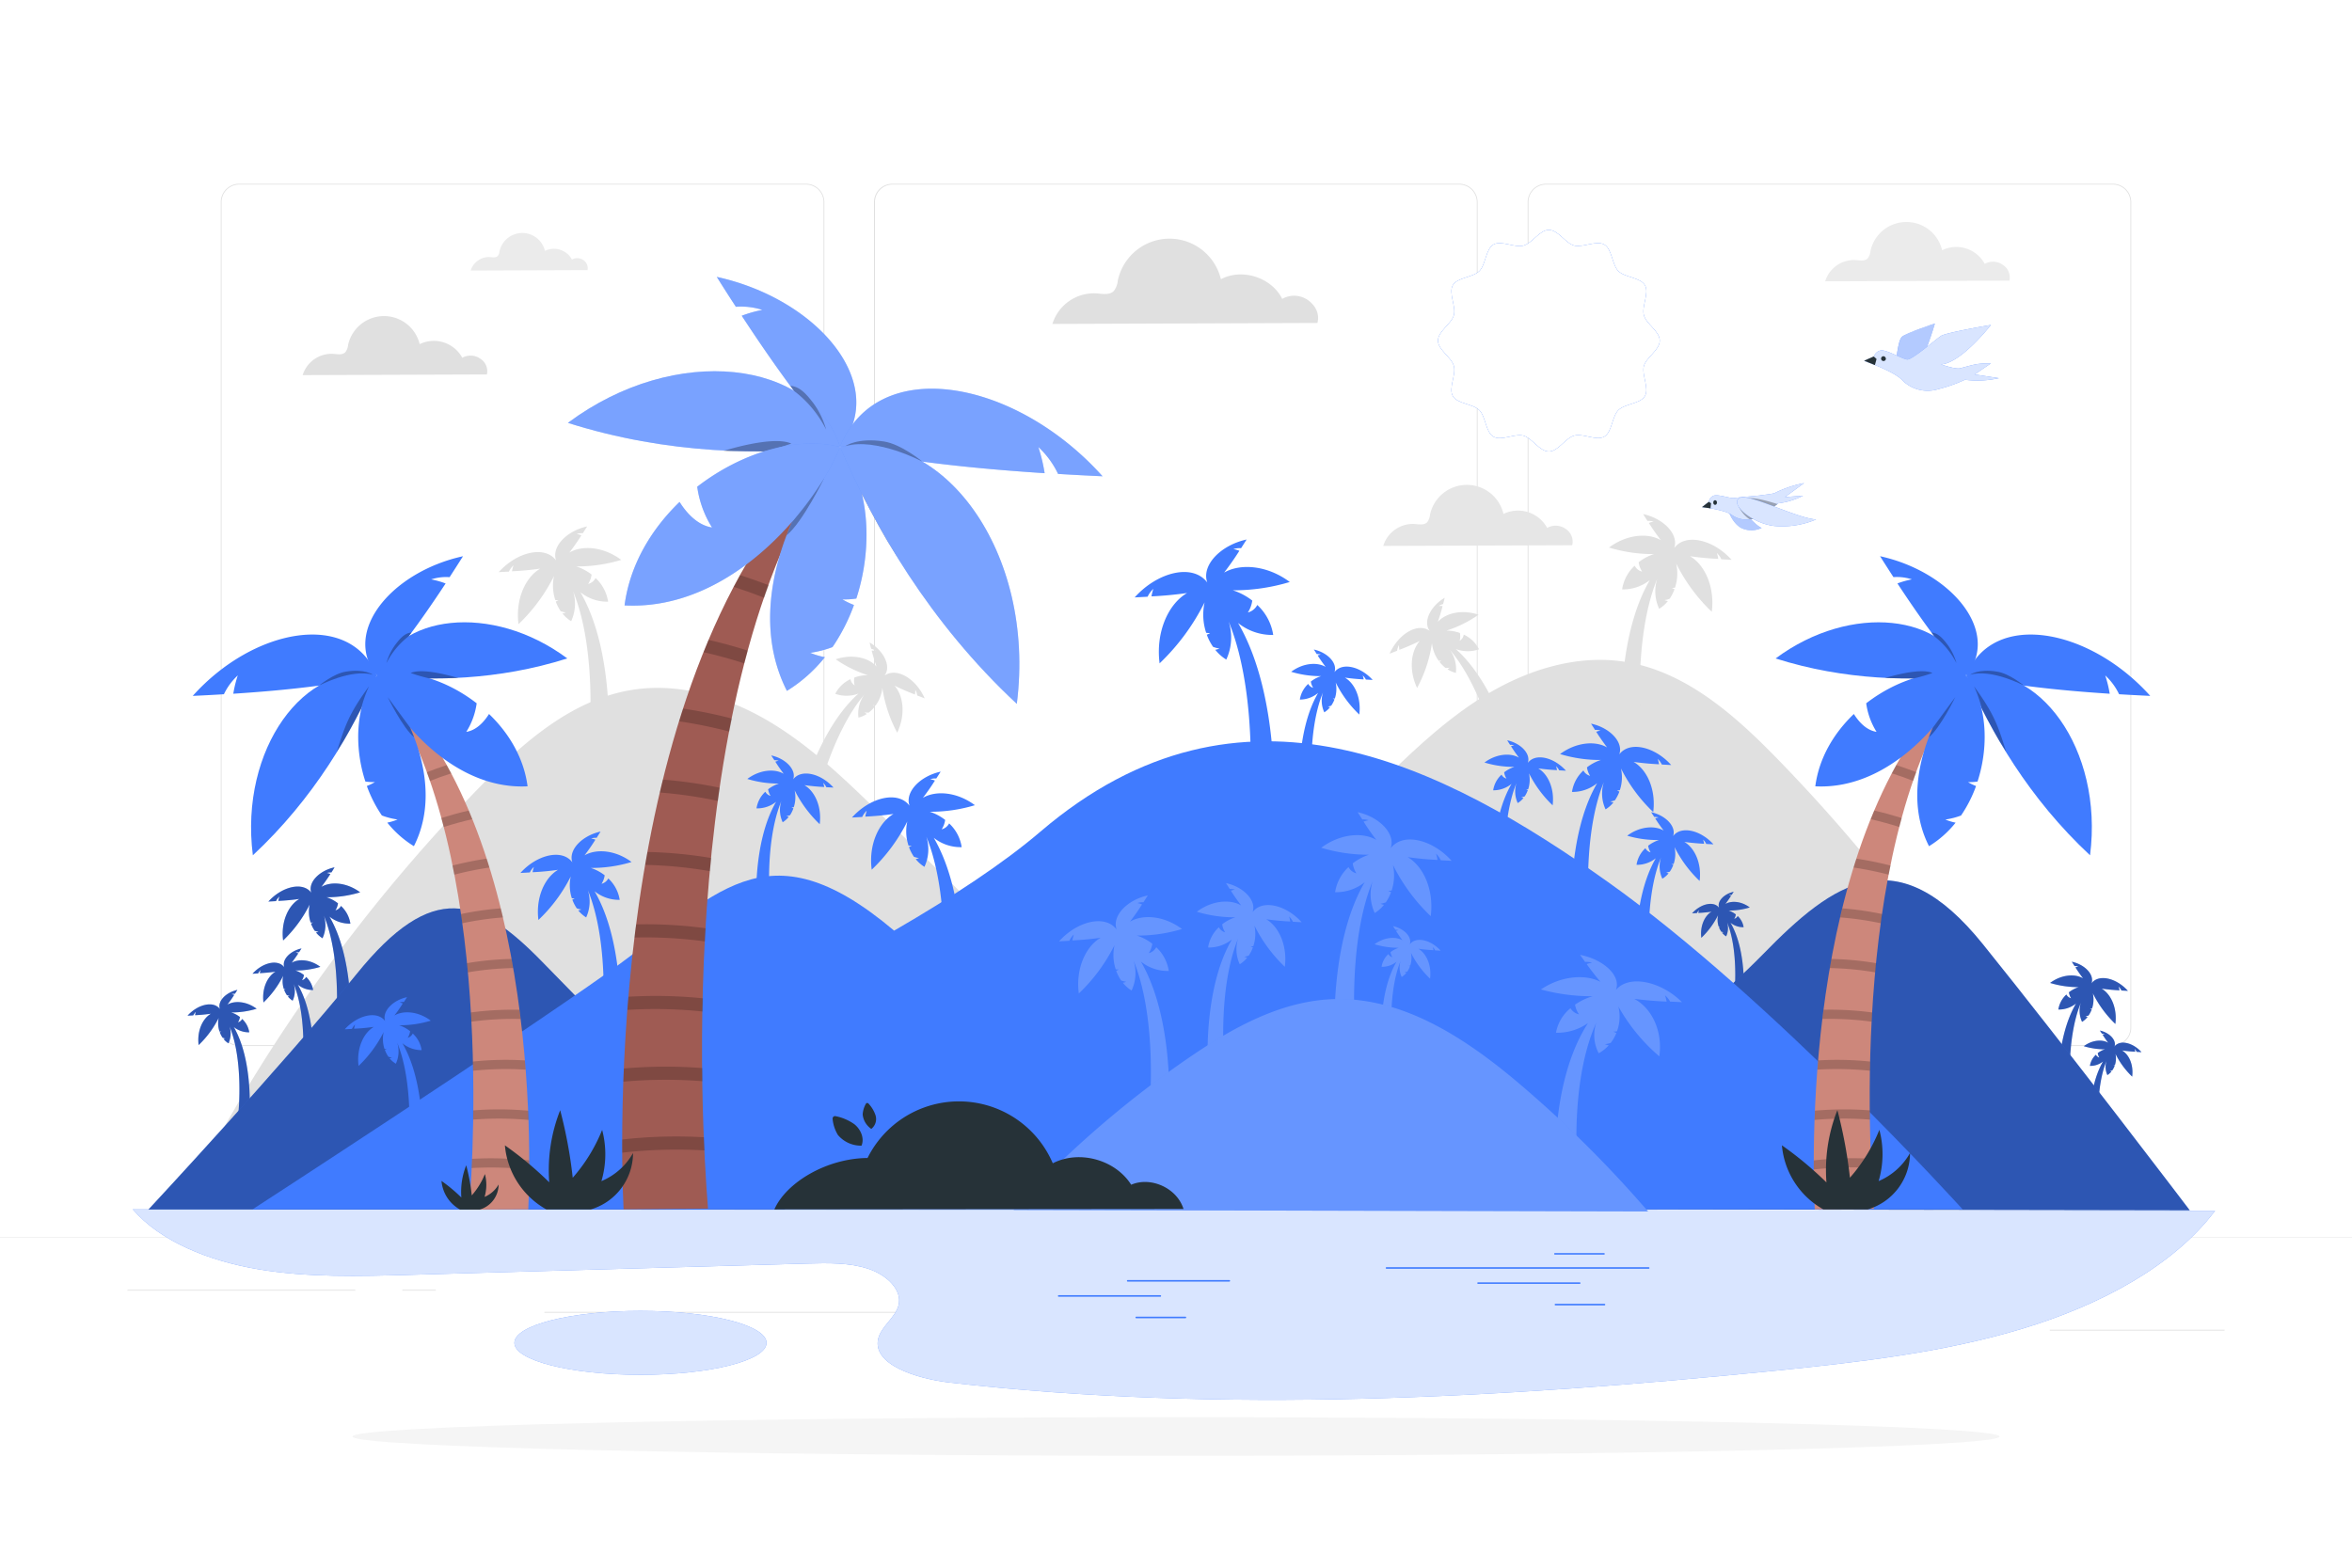<svg class="animated" id="freepik_stories-tropical-island" xmlns="http://www.w3.org/2000/svg" viewBox="0 0 750 500" version="1.1" xmlns:xlink="http://www.w3.org/1999/xlink" xmlns:svgjs="http://svgjs.com/svgjs"><style>svg#freepik_stories-tropical-island:not(.animated) .animable {opacity: 0;}svg#freepik_stories-tropical-island.animated #freepik--Trees--inject-39 {animation: 6s Infinite  linear shake;animation-delay: 0s;}svg#freepik_stories-tropical-island.animated #freepik--Plants--inject-39 {animation: 6s Infinite  linear shake;animation-delay: 0s;}            @keyframes shake {                10%, 90% {                    transform: translate3d(-1px, 0, 0);                  }                  20%, 80% {                    transform: translate3d(2px, 0, 0);                  }                  30%, 50%, 70% {                    transform: translate3d(-4px, 0, 0);                  }                  40%, 60% {                    transform: translate3d(4px, 0, 0);                  }            }        </style><g id="freepik--background-complete--inject-39" class="animable" style="transform-origin: 375px 243.825px;"><path d="M673.73,333.61H493a5.87,5.87,0,0,1-5.86-5.86V64.47A5.87,5.87,0,0,1,493,58.61H673.73a5.87,5.87,0,0,1,5.87,5.86V327.75A5.87,5.87,0,0,1,673.73,333.61ZM493,58.86a5.61,5.61,0,0,0-5.61,5.61V327.75a5.61,5.61,0,0,0,5.61,5.61H673.73a5.62,5.62,0,0,0,5.62-5.61V64.47a5.62,5.62,0,0,0-5.62-5.61Z" style="fill: rgb(224, 224, 224); transform-origin: 583.37px 196.11px;" id="el4v7c6vhsjow" class="animable"></path><path d="M465.31,333.61H284.56a5.87,5.87,0,0,1-5.86-5.86V64.47a5.87,5.87,0,0,1,5.86-5.86H465.31a5.87,5.87,0,0,1,5.86,5.86V327.75A5.87,5.87,0,0,1,465.31,333.61ZM284.56,58.86A5.62,5.62,0,0,0,279,64.47V327.75a5.62,5.62,0,0,0,5.61,5.61H465.31a5.62,5.62,0,0,0,5.61-5.61V64.47a5.62,5.62,0,0,0-5.61-5.61Z" style="fill: rgb(224, 224, 224); transform-origin: 374.935px 196.11px;" id="elzircktv30xi" class="animable"></path><path d="M257,333.61H76.27a5.87,5.87,0,0,1-5.87-5.86V64.47a5.87,5.87,0,0,1,5.87-5.86H257a5.87,5.87,0,0,1,5.86,5.86V327.75A5.87,5.87,0,0,1,257,333.61ZM76.27,58.86a5.62,5.62,0,0,0-5.62,5.61V327.75a5.62,5.62,0,0,0,5.62,5.61H257a5.61,5.61,0,0,0,5.61-5.61V64.47A5.61,5.61,0,0,0,257,58.86Z" style="fill: rgb(224, 224, 224); transform-origin: 166.63px 196.11px;" id="ell9pt4l3zmk" class="animable"></path><rect y="394.68" width="750" height="0.12" style="fill: rgb(224, 224, 224); transform-origin: 375px 394.74px;" id="elek2u9qt67v6" class="animable"></rect><rect x="653.63" y="424.06" width="55.73" height="0.42" style="fill: rgb(235, 235, 235); transform-origin: 681.495px 424.27px;" id="elijq34e3tm6" class="animable"></rect><rect x="495.04" y="428.62" width="14.63" height="0.42" style="fill: rgb(235, 235, 235); transform-origin: 502.355px 428.83px;" id="elz8edh9bq8g" class="animable"></rect><rect x="40.64" y="411.26" width="72.67" height="0.42" style="fill: rgb(235, 235, 235); transform-origin: 76.975px 411.47px;" id="elngujpp0qyzm" class="animable"></rect><rect x="128.3" y="411.26" width="10.66" height="0.42" style="fill: rgb(235, 235, 235); transform-origin: 133.63px 411.47px;" id="elzkqnf46su58" class="animable"></rect><rect x="173.59" y="418.36" width="157.61" height="0.42" style="fill: rgb(235, 235, 235); transform-origin: 252.395px 418.57px;" id="elgi7oeyj53x" class="animable"></rect><path d="M281,259.84c-11-10.72-22.11-21.54-35.26-29.45S217,217.63,201.79,220c-19.38,3-35.08,16.9-48.75,30.95A533.82,533.82,0,0,0,70.17,361.79L326.64,304.4Z" style="fill: rgb(224, 224, 224); transform-origin: 198.405px 290.593px;" id="elqjv01u5okys" class="animable"></path><path d="M193.92,191.91a13,13,0,0,0-4-7.55,3.75,3.75,0,0,1-2.37,1.89,7.52,7.52,0,0,0,1.11-3,15.82,15.82,0,0,0-4.89-2.59,48.73,48.73,0,0,0,14.33-2.09c-5.67-4.24-12.43-4.75-16.53-2.34,1.36-1.78,2.64-3.6,3.83-5.5a9.52,9.52,0,0,0-1.5-.42,5,5,0,0,1,1.93-.23l1.4-2.18c-6.57,1.43-11.45,6.51-9.91,10.84-3.6-4.86-12.5-2.72-18.29,3.74l3.26-.17a6.42,6.42,0,0,1,1.44-2,13.74,13.74,0,0,0-.47,1.89c3-.14,6-.42,9-.84-4.68,2.73-7.94,9.72-6.92,17.72a55.55,55.55,0,0,0,11.33-15.38,14.47,14.47,0,0,0,.4,7.68,6.77,6.77,0,0,0,1,.07,6.65,6.65,0,0,1-.85.41,13.91,13.91,0,0,0,1.57,3.07,9.07,9.07,0,0,0,1.63.42,6,6,0,0,1-1.07.32,11,11,0,0,0,2.77,2.46,13.15,13.15,0,0,0,.61-9.59c8,19.52,5.05,48.41,5.05,48.41H194s2-29.23-8.91-48.05A13.7,13.7,0,0,0,193.92,191.91Zm-15.73-11.58Z" style="fill: rgb(224, 224, 224); transform-origin: 178.565px 202.425px;" id="eleghp5k8mazl" class="animable"></path><path d="M273.74,221.22c-12.83,11.44-18.44,33.86-18.44,33.86L260,256.6s4.86-22.38,15.62-35.07a10.34,10.34,0,0,0-1.88,7.34,8.54,8.54,0,0,0,2.68-1.17,4.49,4.49,0,0,1-.73-.5,5.86,5.86,0,0,0,1.32.08,10.32,10.32,0,0,0,1.93-1.92,3.64,3.64,0,0,1-.53-.51,5.12,5.12,0,0,0,.77.2,11.41,11.41,0,0,0,2.18-5.67,43.72,43.72,0,0,0,4.74,14.31c2.72-5.75,2-11.79-.86-15q3.19,1.56,6.52,2.82a11.25,11.25,0,0,0,.11-1.53,5,5,0,0,1,.6,1.84l2.4.92c-2.77-6.26-8.91-10-12.81-7.28,2.22-2.87-.19-7.87-4.77-10.55q.25,1,.51,2a4,4,0,0,1,1.39.64,8.44,8.44,0,0,0-1.23-.05c.43,1.71.95,3.4,1.53,5.06-2.48-2.81-7.68-4.07-13-2.29a38.4,38.4,0,0,0,10.24,5.08,12.34,12.34,0,0,0-4.3.75,5.91,5.91,0,0,0,.1,2.51,3,3,0,0,1-1.32-2,10.22,10.22,0,0,0-4.86,4.68A10.78,10.78,0,0,0,273.74,221.22Zm7.25-4.77h0Z" style="fill: rgb(224, 224, 224); transform-origin: 275.085px 230.755px;" id="el4z7pr9stmk8" class="animable"></path><path d="M438.83,250.93c11-10.72,22.1-21.53,35.26-29.45s28.73-12.76,43.9-10.43c19.37,3,35.07,16.91,48.75,30.95A534.3,534.3,0,0,1,649.6,352.88L393.14,295.5Z" style="fill: rgb(224, 224, 224); transform-origin: 521.37px 281.672px;" id="elh4kt47g9ch7" class="animable"></path><path d="M526.1,185c-11,18.83-8.91,48-8.91,48h6.22s-2.94-28.88,5.05-48.41a13.2,13.2,0,0,0,.61,9.59,11.07,11.07,0,0,0,2.78-2.46,5.51,5.51,0,0,1-1.07-.32,7.57,7.57,0,0,0,1.62-.42,13.69,13.69,0,0,0,1.57-3.07,6,6,0,0,1-.85-.41,5.83,5.83,0,0,0,1-.07,14.57,14.57,0,0,0,.39-7.68,55.29,55.29,0,0,0,11.34,15.38c1-8-2.25-15-6.93-17.72,3,.42,6,.71,9,.84a13.22,13.22,0,0,0-.46-1.88,6.5,6.5,0,0,1,1.44,2l3.26.18c-5.8-6.47-14.69-8.6-18.3-3.75,1.55-4.33-3.33-9.41-9.9-10.84.47.76.94,1.49,1.39,2.18a5.23,5.23,0,0,1,1.93.23,8.84,8.84,0,0,0-1.5.43c1.19,1.89,2.48,3.72,3.84,5.49-4.1-2.41-10.86-1.89-16.54,2.34a48.47,48.47,0,0,0,14.34,2.09,15.74,15.74,0,0,0-4.89,2.6,7.53,7.53,0,0,0,1.11,3,3.74,3.74,0,0,1-2.38-1.89,12.94,12.94,0,0,0-4,7.55A13.67,13.67,0,0,0,526.1,185Zm6.87-8.6h0Z" style="fill: rgb(224, 224, 224); transform-origin: 532.62px 198.48px;" id="elfcxevgyb2ci" class="animable"></path><path d="M471.62,207.08a10.22,10.22,0,0,0-4.86-4.68,2.93,2.93,0,0,1-1.31,2,6,6,0,0,0,.09-2.52,12.53,12.53,0,0,0-4.3-.75,38.23,38.23,0,0,0,10.24-5.07c-5.29-1.79-10.48-.52-13,2.29.59-1.67,1.1-3.35,1.53-5.06a8.43,8.43,0,0,0-1.23,0,4.24,4.24,0,0,1,1.4-.64c.16-.63.34-1.29.51-2-4.58,2.68-7,7.69-4.78,10.56-3.89-2.76-10,1-12.8,7.28l2.4-.93a5.11,5.11,0,0,1,.59-1.83,9.86,9.86,0,0,0,.12,1.53c2.21-.84,4.39-1.79,6.52-2.83-2.84,3.19-3.58,9.23-.86,15a43.67,43.67,0,0,0,4.74-14.3,11.45,11.45,0,0,0,2.17,5.66,4.94,4.94,0,0,0,.78-.19,6.51,6.51,0,0,1-.54.51,11,11,0,0,0,1.93,1.92,6.46,6.46,0,0,0,1.32-.08,5.14,5.14,0,0,1-.72.5,8.52,8.52,0,0,0,2.68,1.16,10.42,10.42,0,0,0-1.89-7.34C473.15,220,478,242.39,478,242.39l4.66-1.52s-5.6-22.42-18.43-33.86A10.81,10.81,0,0,0,471.62,207.08ZM457,202.24Z" style="fill: rgb(224, 224, 224); transform-origin: 462.885px 216.52px;" id="elgzr73rvnfwl" class="animable"></path><path d="M499.31,168.72a5.51,5.51,0,0,0-5.95-.35,10.6,10.6,0,0,0-13.94-4.46,12,12,0,0,0-23.43.28,4.67,4.67,0,0,1-.9,2.38c-1,1-2.61.66-4,.55a9.88,9.88,0,0,0-10,7l60.24-.22A4.81,4.81,0,0,0,499.31,168.72Z" style="fill: rgb(230, 230, 230); transform-origin: 471.281px 164.383px;" id="elwq8rgwtgle" class="animable"></path><path d="M417.21,95.81a7.72,7.72,0,0,0-8.34-.49c-3.39-6.84-12.82-9.86-19.55-6.26a16.85,16.85,0,0,0-32.87.4,6.48,6.48,0,0,1-1.26,3.33c-1.37,1.4-3.65.93-5.6.78a13.86,13.86,0,0,0-14,9.75l84.5-.31C420.85,100.15,419.57,97.59,417.21,95.81Z" style="fill: rgb(224, 224, 224); transform-origin: 377.95px 89.721px;" id="elizb6fjwl9h" class="animable"></path><path d="M638.69,84.5a5.35,5.35,0,0,0-5.8-.34,10.32,10.32,0,0,0-13.59-4.35,11.71,11.71,0,0,0-22.85.27,4.53,4.53,0,0,1-.88,2.32c-1,1-2.54.64-3.9.54A9.63,9.63,0,0,0,582,89.72l58.75-.22A4.69,4.69,0,0,0,638.69,84.5Z" style="fill: rgb(235, 235, 235); transform-origin: 611.433px 80.26px;" id="elm6x7ebj9fvm" class="animable"></path><path d="M186.07,83a3.39,3.39,0,0,0-3.68-.22A6.57,6.57,0,0,0,173.77,80a7.43,7.43,0,0,0-14.49.18,2.87,2.87,0,0,1-.56,1.47c-.6.61-1.61.41-2.47.34a6.12,6.12,0,0,0-6.16,4.3l37.25-.14A3,3,0,0,0,186.07,83Z" style="fill: rgb(235, 235, 235); transform-origin: 168.751px 80.297px;" id="elslho75s6sq" class="animable"></path><path d="M153.22,114.45a5.36,5.36,0,0,0-5.8-.34,10.33,10.33,0,0,0-13.59-4.35A11.72,11.72,0,0,0,111,110a4.52,4.52,0,0,1-.87,2.32c-1,1-2.54.64-3.9.54a9.64,9.64,0,0,0-9.72,6.78l58.75-.21A4.68,4.68,0,0,0,153.22,114.45Z" style="fill: rgb(224, 224, 224); transform-origin: 125.943px 110.227px;" id="elaz50t0ea94d" class="animable"></path></g><g id="freepik--Shadow--inject-39" class="animable" style="transform-origin: 375px 458.15px;"><path d="M637.6,458.17c0,3.38-117.57,6.13-262.6,6.13s-262.6-2.75-262.6-6.13S230,452,375,452,637.6,454.78,637.6,458.17Z" style="fill: rgb(245, 245, 245); transform-origin: 375px 458.15px;" id="elbnlbp5dqxp" class="animable"></path></g><g id="freepik--Water--inject-39" class="animable" style="transform-origin: 374.34px 416.087px;"><path d="M42.34,385.71c8.8,10.24,24.2,16.44,40,19.11s32.19,2.23,48.38,1.78L257.4,403c6.59-.18,13.44-.33,19.47,1.67s10.95,6.84,9.64,11.7c-1,3.84-5.56,6.75-6.47,10.61-1.92,8.18,12,12.73,22.95,14,87.11,9.92,176,5,263.36-3.83,26.66-2.7,53.55-5.82,78.52-13.37s48.18-20,61.47-37.62Z" style="fill: rgb(64, 123, 255); transform-origin: 374.34px 416.087px;" id="els6nubrejs1b" class="animable"></path><g id="elg0z965kwxpl"><g style="opacity: 0.8; transform-origin: 374.34px 416.087px;" class="animable"><path d="M42.34,385.71c8.8,10.24,24.2,16.44,40,19.11s32.19,2.23,48.38,1.78L257.4,403c6.59-.18,13.44-.33,19.47,1.67s10.95,6.84,9.64,11.7c-1,3.84-5.56,6.75-6.47,10.61-1.92,8.18,12,12.73,22.95,14,87.11,9.92,176,5,263.36-3.83,26.66-2.7,53.55-5.82,78.52-13.37s48.18-20,61.47-37.62Z" style="fill: rgb(255, 255, 255); transform-origin: 374.34px 416.087px;" id="elmmunpm80kl" class="animable"></path></g></g><path d="M370,413.59h-32.4a.25.25,0,0,1,0-.5H370a.25.25,0,0,1,0,.5Z" style="fill: rgb(64, 123, 255); transform-origin: 353.8px 413.34px;" id="elbqx0hpevydm" class="animable"></path><path d="M392,408.76h-32.4a.25.25,0,0,1-.25-.25.25.25,0,0,1,.25-.25H392a.25.25,0,0,1,.25.25A.25.25,0,0,1,392,408.76Z" style="fill: rgb(64, 123, 255); transform-origin: 375.8px 408.51px;" id="el6sru5793ptp" class="animable"></path><path d="M378,420.44H362.33a.25.25,0,0,1,0-.5H378a.25.25,0,0,1,0,.5Z" style="fill: rgb(64, 123, 255); transform-origin: 370.165px 420.19px;" id="el2f5ivu8t1tl" class="animable"></path><path d="M503.73,409.49h-32.4a.25.25,0,0,1-.25-.25.25.25,0,0,1,.25-.25h32.4a.25.25,0,0,1,.25.25A.26.26,0,0,1,503.73,409.49Z" style="fill: rgb(64, 123, 255); transform-origin: 487.53px 409.24px;" id="el8de2km3ug2v" class="animable"></path><path d="M525.73,404.66h-83.6a.25.25,0,0,1,0-.5h83.6a.25.25,0,0,1,0,.5Z" style="fill: rgb(64, 123, 255); transform-origin: 483.93px 404.41px;" id="elqqlfrozeski" class="animable"></path><path d="M511.65,416.34H496a.26.26,0,0,1-.25-.25.25.25,0,0,1,.25-.25h15.63a.25.25,0,0,1,.25.25A.25.25,0,0,1,511.65,416.34Z" style="fill: rgb(64, 123, 255); transform-origin: 503.815px 416.09px;" id="elio2vlkvmrvr" class="animable"></path><path d="M511.47,400.15H495.84a.25.25,0,0,1-.25-.25.25.25,0,0,1,.25-.25h15.63a.26.26,0,0,1,.25.25A.25.25,0,0,1,511.47,400.15Z" style="fill: rgb(64, 123, 255); transform-origin: 503.655px 399.9px;" id="elejskim5mrrt" class="animable"></path><ellipse cx="204.23" cy="428.29" rx="40.2" ry="10.19" style="fill: rgb(64, 123, 255); transform-origin: 204.23px 428.29px;" id="elx71pnau1j4a" class="animable"></ellipse><g id="ele690mutiwq"><ellipse cx="204.23" cy="428.29" rx="40.2" ry="10.19" style="fill: rgb(255, 255, 255); opacity: 0.8; transform-origin: 204.23px 428.29px;" class="animable"></ellipse></g></g><g id="freepik--Sun--inject-39" class="animable" style="transform-origin: 493.9px 108.665px;"><g id="freepik--freepik--Sun--inject-5--inject-39" class="animable" style="transform-origin: 493.9px 108.665px;"><path d="M529.26,108.63c0,3-4.33,5.36-5.07,8.12s1.77,7.07.34,9.56-6.4,2.44-8.46,4.49-2,7-4.49,8.45-6.71-1.09-9.56-.33S496.88,144,493.9,144s-5.37-4.32-8.12-5.06-7.06,1.78-9.56.33-2.44-6.4-4.49-8.45-7-2-8.45-4.49,1.08-6.74.33-9.58-5.07-5.13-5.07-8.12,4.33-5.36,5.07-8.12-1.77-7.07-.33-9.56,6.39-2.44,8.45-4.49,2-7,4.49-8.46,6.71,1.1,9.56.33,5.14-5,8.12-5,5.37,4.32,8.12,5,7.07-1.77,9.56-.33,2.44,6.4,4.49,8.46,7,2,8.46,4.49-1.09,6.71-.34,9.56S529.26,105.64,529.26,108.63Z" style="fill: rgb(64, 123, 255); transform-origin: 493.9px 108.665px;" id="elbb2wlzhrmhl" class="animable"></path><g id="elbrmowv8uk54"><circle cx="493.9" cy="108.62" r="25.27" style="fill: rgb(64, 123, 255); transform-origin: 493.9px 108.62px; transform: rotate(-17.44deg);" class="animable"></circle></g><path d="M529.26,108.63c0,3-4.33,5.36-5.07,8.12s1.77,7.07.34,9.56-6.4,2.44-8.46,4.49-2,7-4.49,8.45-6.71-1.09-9.56-.33S496.88,144,493.9,144s-5.37-4.32-8.12-5.06-7.06,1.78-9.56.33-2.44-6.4-4.49-8.45-7-2-8.45-4.49,1.08-6.74.33-9.58-5.07-5.13-5.07-8.12,4.33-5.36,5.07-8.12-1.77-7.07-.33-9.56,6.39-2.44,8.45-4.49,2-7,4.49-8.46,6.71,1.1,9.56.33,5.14-5,8.12-5,5.37,4.32,8.12,5,7.07-1.77,9.56-.33,2.44,6.4,4.49,8.46,7,2,8.46,4.49-1.09,6.71-.34,9.56S529.26,105.64,529.26,108.63Z" style="fill: rgb(255, 255, 255); transform-origin: 493.9px 108.665px;" id="elqc5zazz9h3" class="animable"></path></g></g><g id="freepik--Island--inject-39" class="animable animator-active" style="transform-origin: 372.805px 279.23px;"><path d="M99.85,315.77a7.22,7.22,0,0,0-2.23-4.19,2.08,2.08,0,0,1-1.32,1.05,4,4,0,0,0,.62-1.66,8.88,8.88,0,0,0-2.71-1.44,26.78,26.78,0,0,0,7.94-1.16C99,306,95.26,305.74,93,307.07c.75-1,1.46-2,2.12-3a5.67,5.67,0,0,0-.83-.24,2.78,2.78,0,0,1,1.07-.12l.78-1.21c-3.65.79-6.35,3.61-5.49,6-2-2.69-6.93-1.51-10.14,2.07l1.8-.1a3.75,3.75,0,0,1,.8-1.09,7.32,7.32,0,0,0-.26,1c1.67-.08,3.33-.24,5-.47-2.59,1.51-4.4,5.39-3.83,9.82a30.94,30.94,0,0,0,6.28-8.52,8.06,8.06,0,0,0,.22,4.25,3.43,3.43,0,0,0,.56,0,4.09,4.09,0,0,1-.47.23,7.8,7.8,0,0,0,.87,1.7,4,4,0,0,0,.9.23,3.09,3.09,0,0,1-.59.18,6,6,0,0,0,1.53,1.36,7.21,7.21,0,0,0,.34-5.31c4.43,10.82,2.8,26.83,2.8,26.83h3.45s1.14-16.2-4.94-26.63A7.63,7.63,0,0,0,99.85,315.77Zm-8.72-6.42Z" style="fill: rgb(64, 123, 255); transform-origin: 91.33px 321.59px;" id="elottpecow57" class="animable"></path><g id="elfiib2f19dxa"><path d="M99.85,315.77a7.22,7.22,0,0,0-2.23-4.19,2.08,2.08,0,0,1-1.32,1.05,4,4,0,0,0,.62-1.66,8.88,8.88,0,0,0-2.71-1.44,26.78,26.78,0,0,0,7.94-1.16C99,306,95.26,305.74,93,307.07c.75-1,1.46-2,2.12-3a5.67,5.67,0,0,0-.83-.24,2.78,2.78,0,0,1,1.07-.12l.78-1.21c-3.65.79-6.35,3.61-5.49,6-2-2.69-6.93-1.51-10.14,2.07l1.8-.1a3.75,3.75,0,0,1,.8-1.09,7.32,7.32,0,0,0-.26,1c1.67-.08,3.33-.24,5-.47-2.59,1.51-4.4,5.39-3.83,9.82a30.94,30.94,0,0,0,6.28-8.52,8.06,8.06,0,0,0,.22,4.25,3.43,3.43,0,0,0,.56,0,4.09,4.09,0,0,1-.47.23,7.8,7.8,0,0,0,.87,1.7,4,4,0,0,0,.9.23,3.09,3.09,0,0,1-.59.18,6,6,0,0,0,1.53,1.36,7.21,7.21,0,0,0,.34-5.31c4.43,10.82,2.8,26.83,2.8,26.83h3.45s1.14-16.2-4.94-26.63A7.63,7.63,0,0,0,99.85,315.77Zm-8.72-6.42Z" style="opacity: 0.3; transform-origin: 91.33px 321.59px;" class="animable"></path></g><path d="M111.73,294.58a9.73,9.73,0,0,0-3-5.64,2.8,2.8,0,0,1-1.78,1.41,5.48,5.48,0,0,0,.83-2.24,11.72,11.72,0,0,0-3.65-1.94,36.47,36.47,0,0,0,10.72-1.57c-4.25-3.16-9.3-3.55-12.37-1.74q1.53-2,2.87-4.11a6.47,6.47,0,0,0-1.12-.32,3.68,3.68,0,0,1,1.44-.17c.34-.52.69-1.07,1-1.64-4.91,1.07-8.56,4.87-7.4,8.11-2.7-3.63-9.35-2-13.69,2.81l2.44-.14a4.86,4.86,0,0,1,1.08-1.47,9.68,9.68,0,0,0-.35,1.41q3.36-.16,6.71-.63c-3.5,2-5.94,7.27-5.18,13.25a41.3,41.3,0,0,0,8.48-11.5,10.87,10.87,0,0,0,.29,5.74,3.89,3.89,0,0,0,.76.05,4.73,4.73,0,0,1-.64.31,10.64,10.64,0,0,0,1.18,2.3,6.24,6.24,0,0,0,1.22.31,3.86,3.86,0,0,1-.8.24,8.08,8.08,0,0,0,2.07,1.84,9.87,9.87,0,0,0,.46-7.17c6,14.6,3.77,36.21,3.77,36.21h4.66s1.53-21.86-6.67-35.94A10.25,10.25,0,0,0,111.73,294.58ZM100,285.92Z" style="fill: rgb(64, 123, 255); transform-origin: 100.215px 302.455px;" id="elxzbkef4oo7a" class="animable"></path><g id="el1zs81j9drxv"><path d="M111.73,294.58a9.73,9.73,0,0,0-3-5.64,2.8,2.8,0,0,1-1.78,1.41,5.48,5.48,0,0,0,.83-2.24,11.72,11.72,0,0,0-3.65-1.94,36.47,36.47,0,0,0,10.72-1.57c-4.25-3.16-9.3-3.55-12.37-1.74q1.53-2,2.87-4.11a6.47,6.47,0,0,0-1.12-.32,3.68,3.68,0,0,1,1.44-.17c.34-.52.69-1.07,1-1.64-4.91,1.07-8.56,4.87-7.4,8.11-2.7-3.63-9.35-2-13.69,2.81l2.44-.14a4.86,4.86,0,0,1,1.08-1.47,9.68,9.68,0,0,0-.35,1.41q3.36-.16,6.71-.63c-3.5,2-5.94,7.27-5.18,13.25a41.3,41.3,0,0,0,8.48-11.5,10.87,10.87,0,0,0,.29,5.74,3.89,3.89,0,0,0,.76.05,4.73,4.73,0,0,1-.64.31,10.64,10.64,0,0,0,1.18,2.3,6.24,6.24,0,0,0,1.22.31,3.86,3.86,0,0,1-.8.24,8.08,8.08,0,0,0,2.07,1.84,9.87,9.87,0,0,0,.46-7.17c6,14.6,3.77,36.21,3.77,36.21h4.66s1.53-21.86-6.67-35.94A10.25,10.25,0,0,0,111.73,294.58ZM100,285.92Z" style="opacity: 0.3; transform-origin: 100.215px 302.455px;" class="animable"></path></g><path d="M79.49,329.25A7.26,7.26,0,0,0,77.22,325a2.08,2.08,0,0,1-1.34,1.06,4.08,4.08,0,0,0,.63-1.69,8.86,8.86,0,0,0-2.76-1.46,27.41,27.41,0,0,0,8.09-1.18c-3.2-2.38-7-2.67-9.33-1.32.77-1,1.49-2,2.17-3.09a4.31,4.31,0,0,0-.85-.24,2.68,2.68,0,0,1,1.09-.13l.78-1.23c-3.7.8-6.45,3.67-5.58,6.11-2-2.74-7.05-1.53-10.32,2.11l1.84-.1a3.57,3.57,0,0,1,.81-1.11,7.8,7.8,0,0,0-.26,1.06c1.69-.08,3.38-.24,5.06-.47-2.64,1.54-4.48,5.48-3.91,10a31.3,31.3,0,0,0,6.4-8.67A8.15,8.15,0,0,0,70,329a3.64,3.64,0,0,0,.57,0,3.54,3.54,0,0,1-.48.23,7.66,7.66,0,0,0,.89,1.73,4.69,4.69,0,0,0,.91.24,3,3,0,0,1-.6.18,6.42,6.42,0,0,0,1.56,1.38,7.42,7.42,0,0,0,.35-5.41c4.5,11,2.85,27.3,2.85,27.3h3.5s1.16-16.48-5-27.09A7.74,7.74,0,0,0,79.49,329.25Zm-8.87-6.53Z" style="fill: rgb(64, 123, 255); transform-origin: 70.82px 335.185px;" id="el1xm0cbi5hrv" class="animable"></path><g id="els12w5l1v8pf"><path d="M79.49,329.25A7.26,7.26,0,0,0,77.22,325a2.08,2.08,0,0,1-1.34,1.06,4.08,4.08,0,0,0,.63-1.69,8.86,8.86,0,0,0-2.76-1.46,27.41,27.41,0,0,0,8.09-1.18c-3.2-2.38-7-2.67-9.33-1.32.77-1,1.49-2,2.17-3.09a4.31,4.31,0,0,0-.85-.24,2.68,2.68,0,0,1,1.09-.13l.78-1.23c-3.7.8-6.45,3.67-5.58,6.11-2-2.74-7.05-1.53-10.32,2.11l1.84-.1a3.57,3.57,0,0,1,.81-1.11,7.8,7.8,0,0,0-.26,1.06c1.69-.08,3.38-.24,5.06-.47-2.64,1.54-4.48,5.48-3.91,10a31.3,31.3,0,0,0,6.4-8.67A8.15,8.15,0,0,0,70,329a3.64,3.64,0,0,0,.57,0,3.54,3.54,0,0,1-.48.23,7.66,7.66,0,0,0,.89,1.73,4.69,4.69,0,0,0,.91.24,3,3,0,0,1-.6.18,6.42,6.42,0,0,0,1.56,1.38,7.42,7.42,0,0,0,.35-5.41c4.5,11,2.85,27.3,2.85,27.3h3.5s1.16-16.48-5-27.09A7.74,7.74,0,0,0,79.49,329.25Zm-8.87-6.53Z" style="opacity: 0.3; transform-origin: 70.82px 335.185px;" class="animable"></path></g><path d="M172.89,306.76c-20-20.52-34.82-26.26-59.26,4-23.25,28.77-66.29,75-66.29,75H250.43S192.85,327.29,172.89,306.76Z" style="fill: rgb(64, 123, 255); transform-origin: 148.885px 337.736px;" id="el8euk9rrms7" class="animable"></path><g id="elj0wy98xfhgo"><path d="M172.89,306.76c-20-20.52-34.82-26.26-59.26,4-23.25,28.77-66.29,75-66.29,75H250.43S192.85,327.29,172.89,306.76Z" style="opacity: 0.3; transform-origin: 148.885px 337.736px;" class="animable"></path></g><path d="M556,295.72a6.11,6.11,0,0,0-1.89-3.55,1.79,1.79,0,0,1-1.12.89,3.44,3.44,0,0,0,.52-1.41,7.44,7.44,0,0,0-2.3-1.23,22.74,22.74,0,0,0,6.75-1c-2.67-2-5.85-2.23-7.78-1.1.64-.84,1.24-1.7,1.8-2.59a5.29,5.29,0,0,0-.71-.2,2.36,2.36,0,0,1,.91-.1c.22-.33.44-.68.66-1-3.09.67-5.39,3.06-4.66,5.1-1.7-2.28-5.88-1.28-8.61,1.76l1.53-.08a3.28,3.28,0,0,1,.68-.93,6.8,6.8,0,0,0-.22.89c1.41-.06,2.82-.2,4.22-.4-2.2,1.29-3.74,4.58-3.26,8.34a26,26,0,0,0,5.34-7.23,6.78,6.78,0,0,0,.18,3.61,2.58,2.58,0,0,0,.48,0,3,3,0,0,1-.4.2,7,7,0,0,0,.74,1.44,4,4,0,0,0,.77.2,3.28,3.28,0,0,1-.51.15,5.18,5.18,0,0,0,1.31,1.16,6.23,6.23,0,0,0,.29-4.52c3.76,9.19,2.37,22.79,2.37,22.79H556s1-13.76-4.19-22.62A6.4,6.4,0,0,0,556,295.72Zm-7.4-5.45Z" style="fill: rgb(64, 123, 255); transform-origin: 548.765px 300.67px;" id="elodtbc8u45nc" class="animable"></path><g id="elni8rhkqzhm"><path d="M556,295.72a6.11,6.11,0,0,0-1.89-3.55,1.79,1.79,0,0,1-1.12.89,3.44,3.44,0,0,0,.52-1.41,7.44,7.44,0,0,0-2.3-1.23,22.74,22.74,0,0,0,6.75-1c-2.67-2-5.85-2.23-7.78-1.1.64-.84,1.24-1.7,1.8-2.59a5.29,5.29,0,0,0-.71-.2,2.36,2.36,0,0,1,.91-.1c.22-.33.44-.68.66-1-3.09.67-5.39,3.06-4.66,5.1-1.7-2.28-5.88-1.28-8.61,1.76l1.53-.08a3.28,3.28,0,0,1,.68-.93,6.8,6.8,0,0,0-.22.89c1.41-.06,2.82-.2,4.22-.4-2.2,1.29-3.74,4.58-3.26,8.34a26,26,0,0,0,5.34-7.23,6.78,6.78,0,0,0,.18,3.61,2.58,2.58,0,0,0,.48,0,3,3,0,0,1-.4.2,7,7,0,0,0,.74,1.44,4,4,0,0,0,.77.2,3.28,3.28,0,0,1-.51.15,5.18,5.18,0,0,0,1.31,1.16,6.23,6.23,0,0,0,.29-4.52c3.76,9.19,2.37,22.79,2.37,22.79H556s1-13.76-4.19-22.62A6.4,6.4,0,0,0,556,295.72Zm-7.4-5.45Z" style="opacity: 0.3; transform-origin: 548.765px 300.67px;" class="animable"></path></g><path d="M670.61,338.55c-5.18,8.85-4.24,22.61-4.24,22.61h2.93s-1.36-13.6,2.42-22.79a6.17,6.17,0,0,0,.28,4.52,5.14,5.14,0,0,0,1.3-1.16,2.21,2.21,0,0,1-.5-.15,3.27,3.27,0,0,0,.76-.2,6.36,6.36,0,0,0,.75-1.44,2.93,2.93,0,0,1-.4-.19,3.59,3.59,0,0,0,.47,0,6.82,6.82,0,0,0,.2-3.62,26,26,0,0,0,5.32,7.25c.49-3.76-1-7.06-3.24-8.35,1.4.2,2.8.34,4.22.41a6.8,6.8,0,0,0-.22-.89,3.14,3.14,0,0,1,.68.93l1.53.09c-2.72-3.05-6.91-4.06-8.61-1.78.73-2-1.56-4.43-4.65-5.11l.65,1a2.53,2.53,0,0,1,.91.11,5.75,5.75,0,0,0-.71.2c.56.89,1.17,1.76,1.8,2.59-1.92-1.14-5.1-.9-7.78,1.09a23,23,0,0,0,6.75,1,7.43,7.43,0,0,0-2.31,1.21,3.54,3.54,0,0,0,.52,1.41,1.74,1.74,0,0,1-1.11-.89,6.09,6.09,0,0,0-1.9,3.55A6.38,6.38,0,0,0,670.61,338.55Zm3.23-4Z" style="fill: rgb(64, 123, 255); transform-origin: 673.675px 344.92px;" id="elq04i5js451" class="animable"></path><g id="els8q7xa4v2uj"><path d="M670.61,338.55c-5.18,8.85-4.24,22.61-4.24,22.61h2.93s-1.36-13.6,2.42-22.79a6.17,6.17,0,0,0,.28,4.52,5.14,5.14,0,0,0,1.3-1.16,2.21,2.21,0,0,1-.5-.15,3.27,3.27,0,0,0,.76-.2,6.36,6.36,0,0,0,.75-1.44,2.93,2.93,0,0,1-.4-.19,3.59,3.59,0,0,0,.47,0,6.82,6.82,0,0,0,.2-3.62,26,26,0,0,0,5.32,7.25c.49-3.76-1-7.06-3.24-8.35,1.4.2,2.8.34,4.22.41a6.8,6.8,0,0,0-.22-.89,3.14,3.14,0,0,1,.68.93l1.53.09c-2.72-3.05-6.91-4.06-8.61-1.78.73-2-1.56-4.43-4.65-5.11l.65,1a2.53,2.53,0,0,1,.91.11,5.75,5.75,0,0,0-.71.2c.56.89,1.17,1.76,1.8,2.59-1.92-1.14-5.1-.9-7.78,1.09a23,23,0,0,0,6.75,1,7.43,7.43,0,0,0-2.31,1.21,3.54,3.54,0,0,0,.52,1.41,1.74,1.74,0,0,1-1.11-.89,6.09,6.09,0,0,0-1.9,3.55A6.38,6.38,0,0,0,670.61,338.55Zm3.23-4Z" style="opacity: 0.3; transform-origin: 673.675px 344.92px;" class="animable"></path></g><path d="M662,320.06c-7,11.94-5.72,30.51-5.72,30.51h4s-1.84-18.35,3.26-30.75a8.31,8.31,0,0,0,.38,6.09,6.72,6.72,0,0,0,1.76-1.56,3.31,3.31,0,0,1-.68-.2,4.6,4.6,0,0,0,1-.27,9,9,0,0,0,1-1.94,3.4,3.4,0,0,1-.54-.27,3.44,3.44,0,0,0,.64,0,9.26,9.26,0,0,0,.26-4.87,35.35,35.35,0,0,0,7.18,9.78c.66-5.08-1.41-9.53-4.38-11.27,1.89.27,3.79.46,5.7.55a9.54,9.54,0,0,0-.29-1.2,4,4,0,0,1,.91,1.25l2.07.12c-3.67-4.11-9.32-5.48-11.62-2.4,1-2.75-2.1-6-6.28-6.9.31.48.6.95.89,1.39a3.15,3.15,0,0,1,1.22.15,5.39,5.39,0,0,0-.95.27c.75,1.2,1.57,2.36,2.43,3.49-2.6-1.53-6.9-1.22-10.51,1.47a31,31,0,0,0,9.11,1.34,10.13,10.13,0,0,0-3.11,1.64,4.7,4.7,0,0,0,.7,1.91,2.4,2.4,0,0,1-1.51-1.2,8.25,8.25,0,0,0-2.56,4.79A8.72,8.72,0,0,0,662,320.06Zm4.37-5.46h0Z" style="fill: rgb(64, 123, 255); transform-origin: 666.14px 328.65px;" id="elovi7xqvycqc" class="animable"></path><g id="el3o2ixdv5l8f"><path d="M662,320.06c-7,11.94-5.72,30.51-5.72,30.51h4s-1.84-18.35,3.26-30.75a8.31,8.31,0,0,0,.38,6.09,6.72,6.72,0,0,0,1.76-1.56,3.31,3.31,0,0,1-.68-.2,4.6,4.6,0,0,0,1-.27,9,9,0,0,0,1-1.94,3.4,3.4,0,0,1-.54-.27,3.44,3.44,0,0,0,.64,0,9.26,9.26,0,0,0,.26-4.87,35.35,35.35,0,0,0,7.18,9.78c.66-5.08-1.41-9.53-4.38-11.27,1.89.27,3.79.46,5.7.55a9.54,9.54,0,0,0-.29-1.2,4,4,0,0,1,.91,1.25l2.07.12c-3.67-4.11-9.32-5.48-11.62-2.4,1-2.75-2.1-6-6.28-6.9.31.48.6.95.89,1.39a3.15,3.15,0,0,1,1.22.15,5.39,5.39,0,0,0-.95.27c.75,1.2,1.57,2.36,2.43,3.49-2.6-1.53-6.9-1.22-10.51,1.47a31,31,0,0,0,9.11,1.34,10.13,10.13,0,0,0-3.11,1.64,4.7,4.7,0,0,0,.7,1.91,2.4,2.4,0,0,1-1.51-1.2,8.25,8.25,0,0,0-2.56,4.79A8.72,8.72,0,0,0,662,320.06Zm4.37-5.46h0Z" style="opacity: 0.3; transform-origin: 666.14px 328.65px;" class="animable"></path></g><path d="M562.17,304.36c22.59-23.15,42.55-37.43,70.1-3.25,26.22,32.51,66,84.91,66,84.91l-229.51-.41S539.58,327.51,562.17,304.36Z" style="fill: rgb(64, 123, 255); transform-origin: 583.515px 333.385px;" id="el8nd1ug52rht" class="animable"></path><g id="elcb34ykzu0i9"><path d="M562.17,304.36c22.59-23.15,42.55-37.43,70.1-3.25,26.22,32.51,66,84.91,66,84.91l-229.51-.41S539.58,327.51,562.17,304.36Z" style="opacity: 0.3; transform-origin: 583.515px 333.385px;" class="animable"></path></g><path d="M194.38,309.77c33.88-24.08,49.56-47.68,90.74-12.95,18.54-10.73,34.82-21.47,46.67-31.6,64.16-54.8,128.68-21.07,181.06,16.16s113,104.35,113,104.35H80.5S160.3,334,194.38,309.77Z" style="fill: rgb(64, 123, 255); transform-origin: 353.175px 311.081px;" id="el2jrc7yplo6t" class="animable"></path><path d="M306.66,270.19a12.93,12.93,0,0,0-4-7.57,3.74,3.74,0,0,1-2.38,1.89,7.37,7.37,0,0,0,1.11-3,15.82,15.82,0,0,0-4.9-2.61,48.73,48.73,0,0,0,14.38-2.09c-5.69-4.25-12.47-4.77-16.58-2.35,1.36-1.78,2.65-3.61,3.84-5.51a9.66,9.66,0,0,0-1.51-.43,5.33,5.33,0,0,1,1.94-.23c.46-.7.92-1.43,1.4-2.18-6.59,1.43-11.48,6.53-9.93,10.87-3.62-4.87-12.54-2.73-18.35,3.76l3.26-.18a6.29,6.29,0,0,1,1.45-2,13.74,13.74,0,0,0-.47,1.89c3-.14,6-.42,9-.84-4.69,2.73-8,9.75-6.95,17.77A55.56,55.56,0,0,0,289.32,262a14.44,14.44,0,0,0,.39,7.7,7,7,0,0,0,1,.07,6.78,6.78,0,0,1-.86.41,14.23,14.23,0,0,0,1.58,3.08,8.31,8.31,0,0,0,1.63.42A6,6,0,0,1,292,274a10.92,10.92,0,0,0,2.78,2.47,13.18,13.18,0,0,0,.61-9.62c8,19.59,5.07,48.56,5.07,48.56h6.24s2.06-29.32-8.94-48.2A13.7,13.7,0,0,0,306.66,270.19Zm-15.77-11.62Z" style="fill: rgb(64, 123, 255); transform-origin: 291.275px 280.76px;" id="eluomh6oe859q" class="animable"></path><path d="M528,273.73c-7.71,13.23-6.27,33.78-6.27,33.78h4.37s-2.06-20.31,3.55-34a9.31,9.31,0,0,0,.43,6.75,7.51,7.51,0,0,0,2-1.73,4.05,4.05,0,0,1-.75-.23,6.35,6.35,0,0,0,1.14-.29,9.81,9.81,0,0,0,1.11-2.16,4.15,4.15,0,0,1-.6-.29,4.17,4.17,0,0,0,.71,0,10.12,10.12,0,0,0,.28-5.4,38.83,38.83,0,0,0,8,10.81c.72-5.62-1.58-10.53-4.87-12.45,2.09.29,4.2.49,6.31.59a10.33,10.33,0,0,0-.33-1.33,4.43,4.43,0,0,1,1,1.39l2.3.12c-4.08-4.54-10.33-6-12.87-2.63,1.09-3-2.34-6.62-7-7.62.33.53.66,1,1,1.53a3.68,3.68,0,0,1,1.36.16,6.41,6.41,0,0,0-1.06.3q1.26,2,2.7,3.87c-2.88-1.7-7.64-1.34-11.63,1.64A34.16,34.16,0,0,0,529,267.92a11.31,11.31,0,0,0-3.44,1.82,5.5,5.5,0,0,0,.78,2.11,2.61,2.61,0,0,1-1.66-1.33,9.07,9.07,0,0,0-2.83,5.31A9.63,9.63,0,0,0,528,273.73Zm4.82-6.05h0Z" style="fill: rgb(64, 123, 255); transform-origin: 532.63px 283.275px;" id="elck5jftsvkre" class="animable"></path><path d="M509.29,249.79c-9.92,17-8.06,43.49-8.06,43.49h5.63s-2.66-26.14,4.57-43.82a12,12,0,0,0,.55,8.68,9.68,9.68,0,0,0,2.51-2.22,6.74,6.74,0,0,1-1-.29,7.93,7.93,0,0,0,1.47-.38,12.83,12.83,0,0,0,1.43-2.78,6.08,6.08,0,0,1-.77-.37,5.58,5.58,0,0,0,.91-.07,13,13,0,0,0,.36-6.94A50.07,50.07,0,0,0,527.18,259c.92-7.23-2-13.56-6.27-16,2.7.38,5.4.63,8.12.76a12.55,12.55,0,0,0-.42-1.71,5.76,5.76,0,0,1,1.3,1.79l3,.16c-5.24-5.85-13.29-7.79-16.56-3.39,1.4-3.92-3-8.52-9-9.81.43.68.86,1.34,1.27,2a4.65,4.65,0,0,1,1.74.21,9.14,9.14,0,0,0-1.36.38c1.08,1.72,2.24,3.37,3.47,5-3.71-2.18-9.82-1.72-15,2.11a43.93,43.93,0,0,0,13,1.89,14.43,14.43,0,0,0-4.42,2.35,6.74,6.74,0,0,0,1,2.71,3.37,3.37,0,0,1-2.14-1.71,11.66,11.66,0,0,0-3.64,6.84A12.36,12.36,0,0,0,509.29,249.79Zm6.22-7.78h0Z" style="fill: rgb(64, 123, 255); transform-origin: 515.19px 262.04px;" id="el1vzsi029qlz" class="animable"></path><path d="M134.45,334.93a9.1,9.1,0,0,0-2.83-5.3A2.61,2.61,0,0,1,130,331a5.1,5.1,0,0,0,.78-2.1A11.19,11.19,0,0,0,127.3,327a33.77,33.77,0,0,0,10.07-1.47c-4-3-8.74-3.34-11.62-1.64,1-1.25,1.86-2.53,2.69-3.86a6.3,6.3,0,0,0-1-.3,3.49,3.49,0,0,1,1.36-.16l1-1.54c-4.62,1-8,4.58-7,7.62-2.53-3.41-8.78-1.91-12.86,2.64l2.29-.13a4.6,4.6,0,0,1,1-1.38,8.47,8.47,0,0,0-.32,1.32q3.16-.14,6.3-.59c-3.29,1.92-5.58,6.84-4.87,12.46a39.21,39.21,0,0,0,8-10.81,10.22,10.22,0,0,0,.27,5.4,4.29,4.29,0,0,0,.71,0,4.6,4.6,0,0,1-.59.29,9.77,9.77,0,0,0,1.1,2.16,5.63,5.63,0,0,0,1.14.3,4.63,4.63,0,0,1-.75.22,7.85,7.85,0,0,0,2,1.73,9.23,9.23,0,0,0,.43-6.74c5.62,13.73,3.55,34,3.55,34h4.38s1.44-20.55-6.27-33.79A9.56,9.56,0,0,0,134.45,334.93Zm-11.06-8.14Z" style="fill: rgb(64, 123, 255); transform-origin: 123.655px 342.275px;" id="el342v2xmanf4" class="animable"></path><path d="M247.49,255.72c-7.71,13.23-6.26,33.78-6.26,33.78h4.37s-2.06-20.31,3.55-34a9.26,9.26,0,0,0,.43,6.75,7.85,7.85,0,0,0,1.95-1.73,3.83,3.83,0,0,1-.75-.23,6.35,6.35,0,0,0,1.14-.29A9.81,9.81,0,0,0,253,257.8a4.15,4.15,0,0,1-.6-.29,4.17,4.17,0,0,0,.71-.05,10.22,10.22,0,0,0,.28-5.4,38.83,38.83,0,0,0,8,10.81c.71-5.62-1.58-10.53-4.87-12.45,2.09.29,4.2.49,6.31.59a10.33,10.33,0,0,0-.33-1.33,4.59,4.59,0,0,1,1,1.39l2.29.12c-4.07-4.54-10.32-6-12.86-2.63,1.09-3-2.34-6.62-7-7.62.33.53.66,1,1,1.53a3.68,3.68,0,0,1,1.36.16,6.41,6.41,0,0,0-1.06.3q1.26,2,2.69,3.87c-2.88-1.7-7.63-1.34-11.62,1.64a34.11,34.11,0,0,0,10.08,1.47,11.31,11.31,0,0,0-3.44,1.82,5.34,5.34,0,0,0,.78,2.11,2.65,2.65,0,0,1-1.67-1.33,9.11,9.11,0,0,0-2.82,5.31A9.58,9.58,0,0,0,247.49,255.72Zm4.83-6.05h0Z" style="fill: rgb(64, 123, 255); transform-origin: 252.045px 265.22px;" id="ele33zk2u2fpa" class="animable"></path><path d="M197.61,287a11.77,11.77,0,0,0-3.64-6.83,3.36,3.36,0,0,1-2.15,1.71,6.81,6.81,0,0,0,1-2.71,14.38,14.38,0,0,0-4.43-2.35,44,44,0,0,0,13-1.89c-5.14-3.84-11.26-4.3-15-2.12,1.23-1.61,2.39-3.26,3.47-5a7.85,7.85,0,0,0-1.36-.39,4.52,4.52,0,0,1,1.75-.2l1.26-2c-5.94,1.3-10.36,5.89-9,9.81-3.26-4.39-11.31-2.46-16.56,3.39l3-.16a5.75,5.75,0,0,1,1.31-1.78,9.82,9.82,0,0,0-.42,1.7c2.71-.12,5.42-.38,8.11-.76-4.23,2.47-7.18,8.8-6.26,16A50.26,50.26,0,0,0,182,279.54a13.16,13.16,0,0,0,.35,6.95,4.74,4.74,0,0,0,.92.06,5.45,5.45,0,0,1-.77.37,12.57,12.57,0,0,0,1.42,2.78,6.91,6.91,0,0,0,1.47.38,4.53,4.53,0,0,1-1,.29,10.13,10.13,0,0,0,2.52,2.23,12,12,0,0,0,.55-8.68c7.23,17.67,4.57,43.81,4.57,43.81h5.63s1.85-26.45-8.07-43.48A12.38,12.38,0,0,0,197.61,287Zm-14.23-10.48Z" style="fill: rgb(64, 123, 255); transform-origin: 183.67px 296.475px;" id="eldrvdg0rtn4o" class="animable"></path><path d="M406,202.51a16.42,16.42,0,0,0-5.08-9.56,4.7,4.7,0,0,1-3,2.39,9.26,9.26,0,0,0,1.4-3.79,20.07,20.07,0,0,0-6.18-3.28,61.7,61.7,0,0,0,18.14-2.65c-7.18-5.36-15.74-6-20.93-3,1.72-2.25,3.35-4.56,4.86-6.95a11.57,11.57,0,0,0-1.91-.55,6.76,6.76,0,0,1,2.45-.28l1.77-2.77c-8.32,1.82-14.5,8.25-12.54,13.73-4.57-6.15-15.82-3.45-23.16,4.74l4.13-.22a8,8,0,0,1,1.82-2.5,16.35,16.35,0,0,0-.59,2.39q5.7-.27,11.35-1.07c-5.92,3.45-10.05,12.31-8.76,22.43a70.11,70.11,0,0,0,14.35-19.46,18.29,18.29,0,0,0,.5,9.71,6.83,6.83,0,0,0,1.28.09,7.69,7.69,0,0,1-1.08.52,17.18,17.18,0,0,0,2,3.88,10.32,10.32,0,0,0,2.05.54,7.2,7.2,0,0,1-1.35.4,13.76,13.76,0,0,0,3.51,3.12,16.68,16.68,0,0,0,.77-12.14c10.11,24.72,6.39,61.28,6.39,61.28h7.88s2.6-37-11.28-60.82A17.31,17.31,0,0,0,406,202.51Zm-19.9-14.66Z" style="fill: rgb(64, 123, 255); transform-origin: 386.55px 215.79px;" id="elkgrth6uzxsr" class="animable"></path><path d="M482,250c-7.29,12.51-5.92,31.94-5.92,31.94h4.13s-1.95-19.21,3.36-32.19a8.78,8.78,0,0,0,.4,6.38,7.25,7.25,0,0,0,1.85-1.64,3.61,3.61,0,0,1-.71-.21,5,5,0,0,0,1.08-.28,9.12,9.12,0,0,0,1-2,5.77,5.77,0,0,1-.56-.27,3.78,3.78,0,0,0,.67,0,9.6,9.6,0,0,0,.26-5.1,36.9,36.9,0,0,0,7.54,10.22c.67-5.32-1.5-10-4.6-11.78q3,.42,6,.56a10.86,10.86,0,0,0-.31-1.25,4.43,4.43,0,0,1,1,1.31l2.16.12c-3.85-4.3-9.76-5.72-12.16-2.49,1-2.88-2.21-6.26-6.58-7.21.31.5.62,1,.92,1.45a3.52,3.52,0,0,1,1.29.15,6.75,6.75,0,0,0-1,.29c.79,1.25,1.65,2.47,2.55,3.65-2.73-1.6-7.22-1.26-11,1.55a32.05,32.05,0,0,0,9.53,1.39,10.54,10.54,0,0,0-3.25,1.73,5,5,0,0,0,.73,2,2.45,2.45,0,0,1-1.57-1.26,8.55,8.55,0,0,0-2.67,5A9.08,9.08,0,0,0,482,250Zm4.56-5.72Z" style="fill: rgb(64, 123, 255); transform-origin: 486.36px 259.025px;" id="ela6y7q4cs1h" class="animable"></path><path d="M420.32,221C413,233.52,414.39,253,414.39,253h4.14s-2-19.2,3.35-32.18a8.76,8.76,0,0,0,.41,6.37,7.17,7.17,0,0,0,1.84-1.63,3.64,3.64,0,0,1-.71-.22,4.52,4.52,0,0,0,1.08-.28,9.37,9.37,0,0,0,1.05-2,3,3,0,0,1-.57-.27,3.71,3.71,0,0,0,.67,0,9.64,9.64,0,0,0,.27-5.11,36.72,36.72,0,0,0,7.53,10.22c.68-5.31-1.49-10-4.6-11.78q3,.42,6,.57a7.73,7.73,0,0,0-.31-1.26,4.26,4.26,0,0,1,1,1.31l2.17.12c-3.86-4.3-9.77-5.72-12.17-2.49,1-2.88-2.21-6.25-6.58-7.21l.93,1.46a3.27,3.27,0,0,1,1.28.15,6,6,0,0,0-1,.28c.8,1.26,1.65,2.47,2.55,3.65-2.72-1.6-7.21-1.26-11,1.56a32.47,32.47,0,0,0,9.53,1.39,10.41,10.41,0,0,0-3.25,1.72,4.9,4.9,0,0,0,.74,2,2.48,2.48,0,0,1-1.58-1.25,8.64,8.64,0,0,0-2.67,5A9.05,9.05,0,0,0,420.32,221Zm4.56-5.72h0Z" style="fill: rgb(64, 123, 255); transform-origin: 424.715px 230.08px;" id="elulaizo23htl" class="animable"></path><g id="el69nfzlfq26b"><path d="M394.81,299.33a11.23,11.23,0,0,0,.52,8.2,9.15,9.15,0,0,0,2.37-2.1,4.76,4.76,0,0,1-.91-.27,7.5,7.5,0,0,0,1.39-.37,11.57,11.57,0,0,0,1.34-2.62,6,6,0,0,1-.72-.35,6.11,6.11,0,0,0,.86-.06,12.45,12.45,0,0,0,.34-6.57,47.49,47.49,0,0,0,9.7,13.16c.86-6.84-1.93-12.83-5.93-15.16q3.83.54,7.67.72a10.8,10.8,0,0,0-.39-1.61,5.57,5.57,0,0,1,1.23,1.69l2.78.15c-4.95-5.53-12.56-7.36-15.64-3.21,1.32-3.7-2.85-8.05-8.47-9.27.41.65.8,1.27,1.19,1.87a4.38,4.38,0,0,1,1.65.19,7.84,7.84,0,0,0-1.28.37c1,1.61,2.12,3.18,3.28,4.7-3.51-2.07-9.29-1.63-14.15,2a41.55,41.55,0,0,0,12.27,1.78,13.51,13.51,0,0,0-4.18,2.22,6.29,6.29,0,0,0,.94,2.56,3.19,3.19,0,0,1-2-1.61,11.08,11.08,0,0,0-3.43,6.46,11.72,11.72,0,0,0,7.58-2.56c-7.88,13.54-7.9,33.36-7.7,39.33a8.72,8.72,0,0,1,1.53,1.38,9.73,9.73,0,0,1,1.31-2.83c.23,1,.45,2,.68,3a10.41,10.41,0,0,1,1.7-2C389.89,332.07,389.21,313,394.81,299.33Zm3.85-7h0Z" style="fill: rgb(255, 255, 255); opacity: 0.2; transform-origin: 398.35px 311.09px;" class="animable"></path></g><g id="elsc733j246sh"><path d="M509.09,326a12.36,12.36,0,0,0,.71,9.93,12.07,12.07,0,0,0,3.19-2.55,7.44,7.44,0,0,1-1.23-.33,10,10,0,0,0,1.87-.44,13.52,13.52,0,0,0,1.81-3.17,8.5,8.5,0,0,1-1-.42,7.67,7.67,0,0,0,1.17-.08,13.51,13.51,0,0,0,.45-7.94,58.28,58.28,0,0,0,13.06,15.91c1.17-8.27-2.59-15.51-8-18.33,3.43.43,6.87.73,10.33.87a12.24,12.24,0,0,0-.53-2,6.72,6.72,0,0,1,1.65,2l3.76.18c-6.68-6.69-16.92-8.89-21.07-3.87,1.78-4.48-3.84-9.74-11.41-11.22l1.61,2.26a6.46,6.46,0,0,1,2.23.24,11.67,11.67,0,0,0-1.74.44c1.38,1.95,2.86,3.85,4.42,5.68-4.72-2.49-12.5-2-19,2.42a61.65,61.65,0,0,0,16.51,2.16,18.93,18.93,0,0,0-5.63,2.69,7.28,7.28,0,0,0,1.27,3.09,4.26,4.26,0,0,1-2.73-1.95,13,13,0,0,0-4.62,7.81,16.89,16.89,0,0,0,10.21-3.09C495.76,342.78,495.74,366.76,496,374a10.59,10.59,0,0,1,2.07,1.67,11.31,11.31,0,0,1,1.77-3.43l.9,3.61a13.11,13.11,0,0,1,2.3-2.41C502.47,365.64,501.56,342.59,509.09,326Zm5.18-8.51h0Z" style="fill: rgb(255, 255, 255); opacity: 0.2; transform-origin: 513.85px 340.195px;" class="animable"></path></g><g id="elp804isdw6z9"><path d="M446.64,306.43a7.07,7.07,0,0,0,.33,5.16,5.72,5.72,0,0,0,1.49-1.33,2.21,2.21,0,0,1-.57-.17,4.44,4.44,0,0,0,.87-.22,7.88,7.88,0,0,0,.85-1.66,2.77,2.77,0,0,1-.46-.22,3.26,3.26,0,0,0,.54,0,7.85,7.85,0,0,0,.22-4.14,29.7,29.7,0,0,0,6.1,8.28c.55-4.3-1.21-8.07-3.73-9.54,1.6.23,3.21.38,4.83.46a6.9,6.9,0,0,0-.25-1,3.36,3.36,0,0,1,.77,1.06l1.76.1c-3.12-3.48-7.91-4.63-9.85-2,.83-2.33-1.79-5.06-5.33-5.83l.75,1.17a3.06,3.06,0,0,1,1,.12,6.89,6.89,0,0,0-.81.23c.64,1,1.33,2,2.06,3-2.2-1.3-5.84-1-8.9,1.26a26,26,0,0,0,7.72,1.12,8.59,8.59,0,0,0-2.63,1.4,3.89,3.89,0,0,0,.6,1.61,2,2,0,0,1-1.28-1,7,7,0,0,0-2.16,4.06,7.38,7.38,0,0,0,4.77-1.61c-5,8.52-5,21-4.85,24.75a5.34,5.34,0,0,1,1,.87,5.88,5.88,0,0,1,.82-1.78c.14.62.28,1.25.43,1.88a6.44,6.44,0,0,1,1.07-1.26C443.54,327,443.12,315,446.64,306.43Zm2.42-4.43h0Z" style="fill: rgb(255, 255, 255); opacity: 0.2; transform-origin: 448.85px 313.92px;" class="animable"></path></g><g id="elfwftk63dowq"><path d="M366.67,352.26a12.76,12.76,0,0,1,2,2.34l.79-3.5a11.44,11.44,0,0,1,1.53,3.33,10,10,0,0,1,1.81-1.62c.22-7,.21-30.25-9-46.13a13.71,13.71,0,0,0,8.9,3,13,13,0,0,0-4-7.57,3.74,3.74,0,0,1-2.38,1.89,7.39,7.39,0,0,0,1.12-3,16,16,0,0,0-4.91-2.61,48.73,48.73,0,0,0,14.38-2.09c-5.69-4.25-12.47-4.77-16.58-2.35,1.36-1.78,2.65-3.61,3.84-5.51a9.86,9.86,0,0,0-1.5-.43,5.25,5.25,0,0,1,1.93-.23c.46-.7.92-1.43,1.4-2.19-6.59,1.44-11.48,6.53-9.93,10.88-3.62-4.87-12.54-2.73-18.35,3.76l3.27-.18a6.42,6.42,0,0,1,1.44-2,13.74,13.74,0,0,0-.47,1.89c3-.14,6-.42,9-.85-4.69,2.74-8,9.76-6.95,17.78a55.56,55.56,0,0,0,11.38-15.42,14.54,14.54,0,0,0,.39,7.7,7,7,0,0,0,1,.07,7.36,7.36,0,0,1-.85.41,13.76,13.76,0,0,0,1.57,3.08,8.31,8.31,0,0,0,1.63.42,5.73,5.73,0,0,1-1.07.32,10.92,10.92,0,0,0,2.78,2.47,13.18,13.18,0,0,0,.61-9.62C368,322.37,367.17,344.72,366.67,352.26Zm-9.79-54.2h0Z" style="fill: rgb(255, 255, 255); opacity: 0.2; transform-origin: 357.315px 320.095px;" class="animable"></path></g><g id="el65gxwutia3l"><path d="M437.72,281a14.06,14.06,0,0,0,.65,10.2,11.36,11.36,0,0,0,2.95-2.62,5.46,5.46,0,0,1-1.13-.34,8.54,8.54,0,0,0,1.72-.45,14.35,14.35,0,0,0,1.67-3.26,7.43,7.43,0,0,1-.9-.43,6.54,6.54,0,0,0,1.08-.08,15.45,15.45,0,0,0,.42-8.16,58.8,58.8,0,0,0,12.05,16.35c1.08-8.5-2.39-15.94-7.36-18.84q4.74.67,9.53.9a13.7,13.7,0,0,0-.49-2,6.76,6.76,0,0,1,1.53,2.1l3.46.19c-6.16-6.88-15.61-9.15-19.45-4,1.65-4.6-3.54-10-10.53-11.52l1.49,2.32a5.47,5.47,0,0,1,2,.24,11.19,11.19,0,0,0-1.6.45c1.27,2,2.64,4,4.08,5.84-4.36-2.56-11.54-2-17.58,2.49a51.53,51.53,0,0,0,15.24,2.22,16.93,16.93,0,0,0-5.19,2.76,7.94,7.94,0,0,0,1.17,3.19,4,4,0,0,1-2.52-2,13.73,13.73,0,0,0-4.27,8,14.5,14.5,0,0,0,9.43-3.17c-9.8,16.83-9.82,41.47-9.58,48.89a10.05,10.05,0,0,1,1.91,1.72,12.06,12.06,0,0,1,1.63-3.53l.84,3.71a12.54,12.54,0,0,1,2.12-2.48C431.61,321.69,430.76,298,437.72,281Zm4.79-8.75h0Z" style="fill: rgb(255, 255, 255); opacity: 0.2; transform-origin: 442.105px 295.605px;" class="animable"></path></g><path d="M485.2,346.25c-17.17-14.67-37.56-28.39-60.14-27.58-16.86.61-32.31,9.31-46.22,18.86a323.56,323.56,0,0,0-55.6,48.37l202.3.49A373.81,373.81,0,0,0,485.2,346.25Z" style="fill: rgb(64, 123, 255); transform-origin: 424.39px 352.513px;" id="el7qj784m3me9" class="animable"></path><g id="el4uzfmlyt9q2"><g style="opacity: 0.2; transform-origin: 424.39px 352.513px;" class="animable"><path d="M485.2,346.25c-17.17-14.67-37.56-28.39-60.14-27.58-16.86.61-32.31,9.31-46.22,18.86a323.56,323.56,0,0,0-55.6,48.37l202.3.49A373.81,373.81,0,0,0,485.2,346.25Z" style="fill: rgb(255, 255, 255); transform-origin: 424.39px 352.513px;" id="el9g5xhv026n" class="animable"></path></g></g></g><g id="freepik--Trees--inject-39" class="animable" style="transform-origin: 373.565px 237.055px;"><path d="M627,215.4c-51.69,46-49.19,151.68-48.32,170.31l18.85-.17c0-.07,0-.14,0-.21C596,366.14,589.88,265.6,627,215.4Z" style="fill: rgb(205, 135, 123); transform-origin: 602.683px 300.555px;" id="el2pcy7b3jj3o" class="animable"></path><g id="el74184nja5b"><path d="M578.37,370.1V373a109.56,109.56,0,0,1,18.38-.5c0-.94-.08-1.94-.12-2.94A110.27,110.27,0,0,0,578.37,370.1Z" style="isolation: isolate; opacity: 0.2; transform-origin: 587.56px 371.202px;" class="animable"></path></g><g id="elv4aay9h726c"><path d="M578.73,354.25c0,1-.08,2-.11,2.94a105.19,105.19,0,0,1,17.66-.1c0-1,0-2,0-2.94A105.55,105.55,0,0,0,578.73,354.25Z" style="isolation: isolate; opacity: 0.2; transform-origin: 587.45px 355.511px;" class="animable"></path></g><g id="elxmm6zrb1opa"><path d="M579.75,338.21c-.08,1-.16,2-.23,2.94a102.24,102.24,0,0,1,16.78.36c0-1,0-2,.06-2.94A102.37,102.37,0,0,0,579.75,338.21Z" style="isolation: isolate; opacity: 0.2; transform-origin: 587.94px 339.769px;" class="animable"></path></g><g id="el5uy0kdalgp6"><path d="M581.48,322.05c-.12,1-.25,2-.37,2.94a98.47,98.47,0,0,1,15.73.87c0-1,.11-2,.17-2.94A100.83,100.83,0,0,0,581.48,322.05Z" style="isolation: isolate; opacity: 0.2; transform-origin: 589.06px 323.944px;" class="animable"></path></g><g id="elupgiwis4xzg"><path d="M583.49,308.76A96.16,96.16,0,0,1,598,310.13l.28-2.93A96.94,96.94,0,0,0,584,305.85C583.84,306.82,583.66,307.79,583.49,308.76Z" style="isolation: isolate; opacity: 0.2; transform-origin: 590.885px 307.99px;" class="animable"></path></g><g id="elcsedb6i88t"><path d="M586.77,292.6a97.87,97.87,0,0,1,13,1.87c.13-1,.27-2,.41-2.94a98.42,98.42,0,0,0-12.69-1.82C587.23,290.69,587,291.64,586.77,292.6Z" style="isolation: isolate; opacity: 0.2; transform-origin: 593.475px 292.09px;" class="animable"></path></g><g id="el72lf36nvwuf"><path d="M591.07,276.69a106.83,106.83,0,0,1,11.2,2.28c.18-1,.37-1.93.59-2.9A109.19,109.19,0,0,0,592,273.86C591.66,274.8,591.36,275.75,591.07,276.69Z" style="isolation: isolate; opacity: 0.2; transform-origin: 596.965px 276.415px;" class="animable"></path></g><g id="elpy6n34bikf"><path d="M596.53,261.27c3,.69,6.16,1.55,9.13,2.5.25-.95.5-1.91.76-2.86-2.85-.9-5.82-1.72-8.76-2.39C597.28,259.43,596.9,260.34,596.53,261.27Z" style="isolation: isolate; opacity: 0.2; transform-origin: 601.475px 261.145px;" class="animable"></path></g><g id="eluohiblo4ii"><path d="M604.7,244c-.49.88-1,1.77-1.44,2.64q3.53,1.13,6.8,2.42c.31-.93.64-1.86,1-2.78C609,245.5,606.86,244.73,604.7,244Z" style="isolation: isolate; opacity: 0.2; transform-origin: 607.16px 246.53px;" class="animable"></path></g><path d="M627.54,249.45a18.6,18.6,0,0,0,2.58,1.25,41.65,41.65,0,0,1-4.79,9.4,23,23,0,0,1-5,1.28,17.11,17.11,0,0,0,3.27,1,32.88,32.88,0,0,1-8.48,7.51c-10.42-20.46,3.3-45.65,11.88-54.46,6.31,7.94,7.57,21.63,3.59,33.84A17.64,17.64,0,0,1,627.54,249.45Z" style="fill: rgb(64, 123, 255); transform-origin: 622.12px 242.66px;" id="elx0fcv32bds" class="animable"></path><path d="M627,215.4c7.73,18,20,39.25,39.47,57.39C670.82,238.74,649.77,210.66,627,215.4Z" style="fill: rgb(64, 123, 255); transform-origin: 647.022px 243.833px;" id="elzri3jgvw5b" class="animable"></path><path d="M671.31,215.42a37.7,37.7,0,0,1,1.43,5.84c-19.27-1.25-34.29-3.17-45.71-5.88,8.42-20.87,39.23-15.09,58.64,6.57-3.43-.16-6.75-.33-9.94-.53A19.67,19.67,0,0,0,671.31,215.42Z" style="fill: rgb(64, 123, 255); transform-origin: 656.35px 212.167px;" id="elh4y039kejzo" class="animable"></path><path d="M627,215.4c-4.88,12.25-23.56,36.66-48.14,35.39,1.17-9,5.87-16.92,12.29-23.07,1.52,2.41,3.93,5.18,7.24,5.7a23,23,0,0,1-3.3-9.11C605,216.64,617.44,212.93,627,215.4Z" style="fill: rgb(64, 123, 255); transform-origin: 602.93px 232.739px;" id="elb1iqf9dm02o" class="animable"></path><path d="M627,215.4c-17,1.86-38.55,1.67-60.8-5.39C590.35,192.05,620.85,196,627,215.4Z" style="fill: rgb(64, 123, 255); transform-origin: 596.6px 207.438px;" id="eldwhafl7pvj" class="animable"></path><path d="M609.66,184.78a28.45,28.45,0,0,0-4.61,1.3c8.43,12.84,15.64,22.46,22,29.32,11.13-14-4.95-33.06-27.54-38q2.19,3.47,4.27,6.67A15.54,15.54,0,0,1,609.66,184.78Z" style="fill: rgb(64, 123, 255); transform-origin: 615.088px 196.4px;" id="ele2840xwtizl" class="animable"></path><g id="el1drkr1t2k5m"><g style="opacity: 0.3; transform-origin: 634.595px 229.35px;" class="animable"><path d="M639.73,239.81c-2.58-8.25-3.83-12.13-10.27-20.92a38.43,38.43,0,0,1,2.48,7.07c-.07.08,4.61,8.78,5.62,10.34S639.73,239.81,639.73,239.81Z" id="el0mly4vi95b8b" class="animable" style="transform-origin: 634.595px 229.35px;"></path></g></g><g id="elfmsi4ivtc9e"><path d="M645.41,218.67s-10.33-5.48-17.2-3.46c0,0,2.65-2,8.6-1C640.68,214.76,645.41,218.67,645.41,218.67Z" style="opacity: 0.3; transform-origin: 636.81px 216.3px;" class="animable"></path></g><g id="elu6pcm4q0jeq"><g style="opacity: 0.3; transform-origin: 619.875px 206.625px;" class="animable"><path d="M621,205.58c-1.33-1.74-2.94-3.74-5.13-3.84l.83,1.13a25.13,25.13,0,0,1,7.18,8.64A18.27,18.27,0,0,0,621,205.58Z" id="elu2ogo1tribr" class="animable" style="transform-origin: 619.875px 206.625px;"></path></g></g><g id="elgqb9ickdrcu"><g style="opacity: 0.3; transform-origin: 608.61px 215.242px;" class="animable"><path d="M601,216.29l9.14.11a50.53,50.53,0,0,0,6.08-1.76C612,212.75,601,216.29,601,216.29Z" id="elet5ch5javb5" class="animable" style="transform-origin: 608.61px 215.242px;"></path></g></g><g id="el5azkm93smlq"><path d="M616.31,232.12l7.19-9.79s-4.77,9.84-8.43,12.81Z" style="opacity: 0.3; transform-origin: 619.285px 228.735px;" class="animable"></path></g><path d="M120.13,215.4c51.69,46,49.19,151.68,48.32,170.31l-18.83.08c0-.07,0-.39,0-.46C151.16,366.14,157.25,265.6,120.13,215.4Z" style="fill: rgb(205, 135, 123); transform-origin: 144.447px 300.595px;" id="elqefo2kjfvud" class="animable"></path><g id="elfdco1g4wji"><path d="M150.5,369.6c0,1-.08,2-.13,2.94a109.65,109.65,0,0,1,18.39.5V370.1A110.27,110.27,0,0,0,150.5,369.6Z" style="isolation: isolate; opacity: 0.2; transform-origin: 159.565px 371.235px;" class="animable"></path></g><g id="elvtrzuuidfib"><path d="M150.89,354.15c0,1,0,2,0,2.94a105.19,105.19,0,0,1,17.66.1q0-1.45-.12-2.94A105.43,105.43,0,0,0,150.89,354.15Z" style="isolation: isolate; opacity: 0.2; transform-origin: 159.72px 355.511px;" class="animable"></path></g><g id="elkxv4603ff8"><path d="M150.77,338.57c0,1,.06,2,.06,2.94a102.24,102.24,0,0,1,16.78-.36c-.07-1-.15-1.95-.23-2.94A102.37,102.37,0,0,0,150.77,338.57Z" style="isolation: isolate; opacity: 0.2; transform-origin: 159.19px 339.769px;" class="animable"></path></g><g id="elv7s1ld5dmxq"><path d="M150.12,322.92c.06,1,.12,2,.17,2.94A98.41,98.41,0,0,1,166,325c-.11-1-.24-1.95-.36-2.94A100.83,100.83,0,0,0,150.12,322.92Z" style="isolation: isolate; opacity: 0.2; transform-origin: 158.06px 323.948px;" class="animable"></path></g><g id="el61phpfxtpii"><path d="M163.12,305.85a96.94,96.94,0,0,0-14.23,1.35l.28,2.93a96,96,0,0,1,14.46-1.37C163.47,307.79,163.29,306.82,163.12,305.85Z" style="isolation: isolate; opacity: 0.2; transform-origin: 156.26px 307.99px;" class="animable"></path></g><g id="el7cj4mi5976y"><path d="M159.67,289.71A98.42,98.42,0,0,0,147,291.53c.14,1,.28,2,.41,2.94a97.87,97.87,0,0,1,13-1.87C160.14,291.64,159.9,290.69,159.67,289.71Z" style="isolation: isolate; opacity: 0.2; transform-origin: 153.705px 292.09px;" class="animable"></path></g><g id="elgx20jz7caip"><path d="M155.15,273.86a109.19,109.19,0,0,0-10.88,2.21c.22,1,.41,1.94.59,2.9a106.83,106.83,0,0,1,11.2-2.28C155.77,275.75,155.46,274.8,155.15,273.86Z" style="isolation: isolate; opacity: 0.2; transform-origin: 150.165px 276.415px;" class="animable"></path></g><g id="elw0xallx7i7"><path d="M149.47,258.52c-2.94.67-5.91,1.49-8.76,2.39.26.95.51,1.91.76,2.86,3-.95,6.09-1.81,9.13-2.5C150.23,260.34,149.85,259.43,149.47,258.52Z" style="isolation: isolate; opacity: 0.2; transform-origin: 145.655px 261.145px;" class="animable"></path></g><g id="eldx6fdqdshgd"><path d="M136.09,246.3c.34.92.67,1.85,1,2.78q3.27-1.29,6.8-2.42c-.47-.87-1-1.76-1.44-2.64C140.26,244.73,138.13,245.5,136.09,246.3Z" style="isolation: isolate; opacity: 0.2; transform-origin: 139.99px 246.55px;" class="animable"></path></g><path d="M116.51,249.26c-4-12.21-2.72-25.9,3.59-33.84,8.58,8.81,22.3,34,11.88,54.46a32.88,32.88,0,0,1-8.48-7.51,17.11,17.11,0,0,0,3.27-1,23,23,0,0,1-5-1.28,41.65,41.65,0,0,1-4.79-9.4,18.6,18.6,0,0,0,2.58-1.25A17.64,17.64,0,0,1,116.51,249.26Z" style="fill: rgb(64, 123, 255); transform-origin: 124.976px 242.65px;" id="eleqf2pkxn4ch" class="animable"></path><path d="M80.63,272.79c19.48-18.14,31.74-39.4,39.47-57.39C97.36,210.66,76.31,238.74,80.63,272.79Z" style="fill: rgb(64, 123, 255); transform-origin: 100.081px 243.833px;" id="els6w8gbcihkq" class="animable"></path><path d="M71.4,221.42c-3.2.2-6.51.37-9.94.53,19.4-21.66,50.22-27.44,58.64-6.57-11.42,2.71-26.44,4.63-45.71,5.88a37.7,37.7,0,0,1,1.43-5.84A19.67,19.67,0,0,0,71.4,221.42Z" style="fill: rgb(64, 123, 255); transform-origin: 90.78px 212.167px;" id="elbd8ndw6edag" class="animable"></path><path d="M152,224.31a22.86,22.86,0,0,1-3.31,9.11c3.31-.52,5.73-3.29,7.25-5.7,6.41,6.15,11.12,14.1,12.29,23.07-24.58,1.27-43.26-23.14-48.14-35.39C129.69,212.93,142.13,216.64,152,224.31Z" style="fill: rgb(64, 123, 255); transform-origin: 144.16px 232.739px;" id="elggy6pt3p2zo" class="animable"></path><path d="M180.9,210c-22.25,7.06-43.76,7.25-60.8,5.39C126.28,196,156.77,192.05,180.9,210Z" style="fill: rgb(64, 123, 255); transform-origin: 150.5px 207.432px;" id="elkiv25nwtuh" class="animable"></path><path d="M143.37,184.08q2.08-3.21,4.27-6.67c-22.59,4.93-38.67,24-27.54,38,6.33-6.86,13.55-16.48,22-29.32a28.06,28.06,0,0,0-4.6-1.3A15.54,15.54,0,0,1,143.37,184.08Z" style="fill: rgb(64, 123, 255); transform-origin: 132.062px 196.41px;" id="elo28k2eajgte" class="animable"></path><g id="elg3syb1tgsu"><g style="opacity: 0.3; transform-origin: 112.53px 229.35px;" class="animable"><path d="M107.39,239.81c2.59-8.25,3.84-12.13,10.28-20.92a37.7,37.7,0,0,0-2.48,7.07c.06.08-4.62,8.78-5.62,10.34S107.39,239.81,107.39,239.81Z" id="elkdd2jjoyieo" class="animable" style="transform-origin: 112.53px 229.35px;"></path></g></g><g id="el4j49sc0g0dd"><path d="M101.72,218.67s10.33-5.48,17.2-3.46c0,0-2.65-2-8.6-1C106.45,214.76,101.72,218.67,101.72,218.67Z" style="opacity: 0.3; transform-origin: 110.32px 216.3px;" class="animable"></path></g><g id="el0iyt9j4qzyj"><g style="opacity: 0.3; transform-origin: 127.225px 206.625px;" class="animable"><path d="M126.09,205.58c1.34-1.74,2.95-3.74,5.14-3.84l-.84,1.13a25.22,25.22,0,0,0-7.17,8.64A18.24,18.24,0,0,1,126.09,205.58Z" id="ell3syrpoq2sk" class="animable" style="transform-origin: 127.225px 206.625px;"></path></g></g><g id="elf2ff2xx6h8n"><g style="opacity: 0.3; transform-origin: 138.57px 215.242px;" class="animable"><path d="M146.18,216.29l-9.14.11a50.53,50.53,0,0,1-6.08-1.76C135.18,212.75,146.18,216.29,146.18,216.29Z" id="ellhpkfm6ty1o" class="animable" style="transform-origin: 138.57px 215.242px;"></path></g></g><g id="el0vdmuxjc9zfa"><path d="M130.82,232.12l-7.19-9.79s4.77,9.84,8.43,12.81Z" style="opacity: 0.3; transform-origin: 127.845px 228.735px;" class="animable"></path></g><path d="M243.09,98.84a41.37,41.37,0,0,0-6.57,1.86c12,18.33,22.33,32.07,31.37,41.86,15.9-20-7.06-47.2-39.32-54.24q3.12,5,6.09,9.53A22.08,22.08,0,0,1,243.09,98.84Z" style="fill: rgb(64, 123, 255); transform-origin: 250.814px 115.44px;" id="el3lfdhr0hhwi" class="animable"></path><g id="elcjojow03ylm"><path d="M243.09,98.84a41.37,41.37,0,0,0-6.57,1.86c12,18.33,22.33,32.07,31.37,41.86,15.9-20-7.06-47.2-39.32-54.24q3.12,5,6.09,9.53A22.08,22.08,0,0,1,243.09,98.84Z" style="fill: rgb(255, 255, 255); opacity: 0.3; transform-origin: 250.814px 115.44px;" class="animable"></path></g><path d="M331.11,142.58a53.1,53.1,0,0,1,2,8.34c-27.5-1.79-48.94-4.52-65.25-8.39,12-29.79,56-21.55,83.72,9.37q-7.35-.33-14.19-.75A28.18,28.18,0,0,0,331.11,142.58Z" style="fill: rgb(64, 123, 255); transform-origin: 309.72px 137.938px;" id="elayg6se3p6c" class="animable"></path><g id="el0vf2xv60k29p"><path d="M331.11,142.58a53.1,53.1,0,0,1,2,8.34c-27.5-1.79-48.94-4.52-65.25-8.39,12-29.79,56-21.55,83.72,9.37q-7.35-.33-14.19-.75A28.18,28.18,0,0,0,331.11,142.58Z" style="fill: rgb(255, 255, 255); opacity: 0.3; transform-origin: 309.72px 137.938px;" class="animable"></path></g><path d="M267.84,142.56c-73.79,65.68-70.22,216.56-69,243.15l26.91-.24c0-.1,0-.2,0-.3C223.55,357.77,214.85,214.23,267.84,142.56Z" style="fill: rgb(159, 91, 83); transform-origin: 233.12px 264.135px;" id="elq2ax4tt94n" class="animable"></path><g id="elj8z7zmibpk"><path d="M198.42,363.43v4.2a155.5,155.5,0,0,1,26.25-.72c-.07-1.35-.13-2.77-.19-4.19A154.33,154.33,0,0,0,198.42,363.43Z" style="isolation: isolate; opacity: 0.2; transform-origin: 211.545px 365.048px;" class="animable"></path></g><g id="elb8x6dtpv349"><path d="M198.94,340.79c-.07,1.42-.12,2.82-.17,4.2a151.7,151.7,0,0,1,25.22-.15c0-1.38,0-2.78-.05-4.19A151.22,151.22,0,0,0,198.94,340.79Z" style="isolation: isolate; opacity: 0.2; transform-origin: 211.38px 342.595px;" class="animable"></path></g><g id="elzhmckwvdgf"><path d="M200.39,317.9c-.12,1.41-.23,2.8-.34,4.19a146.35,146.35,0,0,1,24,.52c0-1.4.06-2.81.09-4.2A146.64,146.64,0,0,0,200.39,317.9Z" style="isolation: isolate; opacity: 0.2; transform-origin: 212.095px 320.125px;" class="animable"></path></g><g id="elbf5c5wpatmf"><path d="M202.86,294.83c-.18,1.4-.36,2.78-.52,4.19a140.48,140.48,0,0,1,22.45,1.24c.07-1.4.15-2.81.24-4.2A141.7,141.7,0,0,0,202.86,294.83Z" style="isolation: isolate; opacity: 0.2; transform-origin: 213.685px 297.526px;" class="animable"></path></g><g id="elsi7yjct00qp"><path d="M205.74,275.85a137.59,137.59,0,0,1,20.65,2l.4-4.19a139.89,139.89,0,0,0-20.32-1.93C206.22,273.08,206,274.46,205.74,275.85Z" style="isolation: isolate; opacity: 0.2; transform-origin: 216.265px 274.79px;" class="animable"></path></g><g id="elwb66qn0j9rm"><path d="M210.41,252.77a141,141,0,0,1,18.52,2.68c.18-1.39.39-2.78.59-4.2a143.75,143.75,0,0,0-18.12-2.6C211.06,250,210.73,251.41,210.41,252.77Z" style="isolation: isolate; opacity: 0.2; transform-origin: 219.965px 252.05px;" class="animable"></path></g><g id="elp8yfrqcl99"><path d="M216.55,230.06a150,150,0,0,1,16,3.26c.26-1.38.53-2.76.84-4.14A149.33,149.33,0,0,0,217.85,226C217.4,227.37,217,228.71,216.55,230.06Z" style="isolation: isolate; opacity: 0.2; transform-origin: 224.97px 229.66px;" class="animable"></path></g><g id="elry49l2ghs1"><path d="M224.34,208c4.35,1,8.8,2.22,13,3.58q.52-2.06,1.08-4.08c-4.06-1.29-8.31-2.47-12.5-3.42C225.42,205.41,224.88,206.72,224.34,208Z" style="isolation: isolate; opacity: 0.2; transform-origin: 231.38px 207.83px;" class="animable"></path></g><g id="elfbop8h4lpej"><path d="M236,183.42c-.69,1.25-1.37,2.52-2,3.77q5,1.6,9.7,3.46c.45-1.34.92-2.67,1.4-4C242.15,185.53,239.1,184.43,236,183.42Z" style="isolation: isolate; opacity: 0.2; transform-origin: 239.55px 187.035px;" class="animable"></path></g><path d="M268.61,191.17a26.28,26.28,0,0,0,3.7,1.79,60.41,60.41,0,0,1-6.84,13.42,33.69,33.69,0,0,1-7.1,1.83,24.61,24.61,0,0,0,4.67,1.4,47.07,47.07,0,0,1-12.11,10.74c-14.88-29.22,4.71-65.19,17-77.76,9,11.33,10.81,30.87,5.13,48.31A25,25,0,0,1,268.61,191.17Z" style="fill: rgb(64, 123, 255); transform-origin: 260.943px 181.47px;" id="elo3urrofk8fd" class="animable"></path><g id="elvgek347fjzk"><path d="M268.61,191.17a26.28,26.28,0,0,0,3.7,1.79,60.41,60.41,0,0,1-6.84,13.42,33.69,33.69,0,0,1-7.1,1.83,24.61,24.61,0,0,0,4.67,1.4,47.07,47.07,0,0,1-12.11,10.74c-14.88-29.22,4.71-65.19,17-77.76,9,11.33,10.81,30.87,5.13,48.31A25,25,0,0,1,268.61,191.17Z" style="fill: rgb(255, 255, 255); opacity: 0.3; transform-origin: 260.943px 181.47px;" class="animable"></path></g><path d="M267.89,142.56c-24.33,2.65-55,2.39-86.8-7.69C215.53,109.22,259.06,114.86,267.89,142.56Z" style="fill: rgb(64, 123, 255); transform-origin: 224.49px 131.192px;" id="el7rxsnascly2" class="animable"></path><g id="elqym48qqvmbh"><path d="M267.89,142.56c-24.33,2.65-55,2.39-86.8-7.69C215.53,109.22,259.06,114.86,267.89,142.56Z" style="fill: rgb(255, 255, 255); opacity: 0.3; transform-origin: 224.49px 131.192px;" class="animable"></path></g><g id="ely8ybc7jr7q"><g style="opacity: 0.3; transform-origin: 278.66px 162.475px;" class="animable"><path d="M286,177.41c-3.69-11.78-5.47-17.31-14.68-29.87.57.57,3.12,7.82,3.55,10.1-.09.11,6.59,12.53,8,14.76S286,177.41,286,177.41Z" id="el48lipxy1it5" class="animable" style="transform-origin: 278.66px 162.475px;"></path></g></g><path d="M267.89,142.56c11,25.68,28.53,56,56.35,81.93C330.41,175.88,300.36,135.79,267.89,142.56Z" style="fill: rgb(64, 123, 255); transform-origin: 296.47px 183.151px;" id="el35k1sara6a4" class="animable"></path><g id="elbrgu9loil8h"><path d="M267.89,142.56c11,25.68,28.53,56,56.35,81.93C330.41,175.88,300.36,135.79,267.89,142.56Z" style="fill: rgb(255, 255, 255); opacity: 0.3; transform-origin: 296.47px 183.151px;" class="animable"></path></g><g id="elvo0ab6tovof"><path d="M294.14,147.22s-14.76-7.82-24.57-4.93c0,0,3.79-2.8,12.28-1.49C287.38,141.65,294.14,147.22,294.14,147.22Z" style="opacity: 0.3; transform-origin: 281.855px 143.836px;" class="animable"></path></g><g id="elyilolpwl7u"><g style="opacity: 0.3; transform-origin: 257.715px 130.03px;" class="animable"><path d="M259.33,128.53c-1.91-2.47-4.21-5.33-7.33-5.47l1.19,1.6A35.72,35.72,0,0,1,263.43,137,26,26,0,0,0,259.33,128.53Z" id="eli0hjttoldb" class="animable" style="transform-origin: 257.715px 130.03px;"></path></g></g><g id="elqjni28wx0hk"><g style="opacity: 0.3; transform-origin: 241.49px 142.331px;" class="animable"><path d="M230.65,143.84l13,.14a73.42,73.42,0,0,0,8.68-2.51C246.36,138.78,230.65,143.84,230.65,143.84Z" id="elkvs00ylp5f" class="animable" style="transform-origin: 241.49px 142.331px;"></path></g></g><g id="eljt4hbm9pye"><path d="M252.58,166.43l10.26-14s-6.8,14-12,18.3Z" style="opacity: 0.3; transform-origin: 256.84px 161.58px;" class="animable"></path></g><path d="M267.89,142.56c-7,17.48-33.63,52.34-68.73,50.53,1.67-12.81,8.39-24.17,17.54-33,2.18,3.45,5.63,7.4,10.35,8.15a32.82,32.82,0,0,1-4.72-13C236.43,144.33,254.2,139,267.89,142.56Z" style="fill: rgb(64, 123, 255); transform-origin: 233.525px 167.31px;" id="el66wwvq3kwlu" class="animable"></path><g id="el4hzabj82lp9"><path d="M267.89,142.56c-7,17.48-33.63,52.34-68.73,50.53,1.67-12.81,8.39-24.17,17.54-33,2.18,3.45,5.63,7.4,10.35,8.15a32.82,32.82,0,0,1-4.72-13C236.43,144.33,254.2,139,267.89,142.56Z" style="fill: rgb(255, 255, 255); opacity: 0.3; transform-origin: 233.525px 167.31px;" class="animable"></path></g></g><g id="freepik--Birds--inject-39" class="animable" style="transform-origin: 590.075px 136.144px;"><path d="M604.52,116.45s.55-7.85,2-9.07S617,103.17,617,103.17s-3.55,12.1-5.7,13.5S604.52,116.45,604.52,116.45Z" style="fill: rgb(64, 123, 255); transform-origin: 610.76px 110.205px;" id="eluq6ibghtpmb" class="animable"></path><g id="el6rncxugs1xt"><path d="M617,103.17h0c-.11.37-3.59,12.13-5.7,13.5a6.74,6.74,0,0,1-4.42.37,15.59,15.59,0,0,1-2.33-.59s.56-7.86,2-9.07,9.6-3.94,10.38-4.19h0Z" style="fill: rgb(255, 255, 255); opacity: 0.6; transform-origin: 610.775px 110.211px;" class="animable"></path></g><path d="M600,111.74c2,0,6.66,2.79,8.19,2.93s9.11-6.44,10.74-7.53,15.92-3.5,15.92-3.5-9.48,12.22-15.92,12.58c0,0,4.76,1.68,6.15,1.23,4.41-1.15,5.26-1.61,9.77-1.56l-5.18,3.53,7.75,1.19a31.25,31.25,0,0,1-10.86.51,46,46,0,0,1-8.51,3,11.42,11.42,0,0,1-11.61-3c-2.78-2.84-12-6-12-6l3.13-1.4A2.77,2.77,0,0,1,600,111.74Z" style="fill: rgb(64, 123, 255); transform-origin: 615.93px 114.135px;" id="elaz8b1r2qdsl" class="animable"></path><g id="elktv3vp9nmb"><path d="M600,111.74c2,0,6.66,2.79,8.19,2.93s9.11-6.44,10.74-7.53,15.92-3.5,15.92-3.5-9.48,12.22-15.92,12.58c0,0,4.76,1.68,6.15,1.23,4.41-1.15,5.26-1.61,9.77-1.56l-5.18,3.53,7.75,1.19a31.25,31.25,0,0,1-10.86.51,46,46,0,0,1-8.51,3,11.42,11.42,0,0,1-11.61-3c-2.78-2.84-12-6-12-6l3.13-1.4A2.77,2.77,0,0,1,600,111.74Z" style="fill: rgb(255, 255, 255); opacity: 0.8; transform-origin: 615.93px 114.135px;" class="animable"></path></g><polygon points="597.5 113.69 598.39 114.5 597.86 116.45 594.43 115.04 597.5 113.69" style="fill: rgb(38, 50, 56); transform-origin: 596.41px 115.07px;" id="el4cnjjf4quyk" class="animable"></polygon><path d="M601.36,114.55a.77.77,0,1,1-.75-.94A.86.86,0,0,1,601.36,114.55Z" style="fill: rgb(38, 50, 56); transform-origin: 600.602px 114.38px;" id="el1p3eeq0ikrl" class="animable"></path><path d="M551.32,159.76c1.47-1.24,7.56,7.53,10.44,8.62a7.72,7.72,0,0,1-6.33.11C552.26,167,549.76,161.05,551.32,159.76Z" style="fill: rgb(64, 123, 255); transform-origin: 556.301px 164.378px;" id="elqsx26ljxzr" class="animable"></path><g id="elwm9a424qci"><path d="M561.76,168.38a7.8,7.8,0,0,1-6.33.13c-3.17-1.49-5.67-7.46-4.11-8.75.35-.31.95,0,1.72.56C555.5,162.24,559.57,167.54,561.76,168.38Z" style="fill: rgb(255, 255, 255); opacity: 0.6; transform-origin: 556.301px 164.378px;" class="animable"></path></g><path d="M546.52,158.07c1.49-.45,5.21.93,6.36.77s8.06-.79,8.06-.79c1.91-.29,3.28-.37,4.82-.73a36.58,36.58,0,0,1,9.52-3.24l-6.09,4.46,5.79-.45a23.49,23.49,0,0,1-7.94,2.44,38.68,38.68,0,0,1-5.93,3.88,7.84,7.84,0,0,1-8.87-.18c-2.36-1.69-9.47-2.49-9.47-2.49l2.15-1.68A2.42,2.42,0,0,1,546.52,158.07Z" style="fill: rgb(64, 123, 255); transform-origin: 559.025px 159.889px;" id="elolljaphjjc" class="animable"></path><g id="eldc5c9ji8kh7"><path d="M546.52,158.07c1.49-.45,5.21.93,6.36.77s8.06-.79,8.06-.79c1.91-.29,3.28-.37,4.82-.73a36.58,36.58,0,0,1,9.52-3.24l-6.09,4.46,5.79-.45a23.49,23.49,0,0,1-7.94,2.44,38.68,38.68,0,0,1-5.93,3.88,7.84,7.84,0,0,1-8.87-.18c-2.36-1.69-9.47-2.49-9.47-2.49l2.15-1.68A2.42,2.42,0,0,1,546.52,158.07Z" style="fill: rgb(255, 255, 255); opacity: 0.8; transform-origin: 559.025px 159.889px;" class="animable"></path></g><polygon points="544.88 160.06 545.62 160.51 545.44 162.13 542.73 161.74 544.88 160.06" style="fill: rgb(38, 50, 56); transform-origin: 544.175px 161.095px;" id="elpngki3z945e" class="animable"></polygon><g id="el5q2ss2javbo"><path d="M566.81,160.77a40.65,40.65,0,0,1-4.47,3c-.37.23-.76.45-1.17.68-1.44.83-1.7,1.16-3.26,1.16a9.61,9.61,0,0,1-3.35-3.83,4.59,4.59,0,0,1,2.58-2.72C558.53,158.36,563.52,159.72,566.81,160.77Z" style="isolation: isolate; opacity: 0.3; transform-origin: 560.685px 162.239px;" class="animable"></path></g><path d="M554.56,158.91c2.68-1.9,18.19,6.38,24.56,6.76a27.71,27.71,0,0,1-13.21,2.1C558.75,167,551.69,160.91,554.56,158.91Z" style="fill: rgb(64, 123, 255); transform-origin: 566.512px 163.25px;" id="el3cnauzc2k5p" class="animable"></path><ellipse cx="546.91" cy="160.28" rx="0.59" ry="0.74" style="fill: rgb(38, 50, 56); transform-origin: 546.91px 160.28px;" id="elca2b9c01zqn" class="animable"></ellipse><g id="elhn35rvfv7rb"><path d="M554.56,158.91c2.68-1.9,18.19,6.38,24.56,6.76a27.71,27.71,0,0,1-13.21,2.1C558.75,167,551.69,160.91,554.56,158.91Z" style="fill: rgb(255, 255, 255); opacity: 0.8; transform-origin: 566.512px 163.25px;" class="animable"></path></g></g><g id="freepik--Plants--inject-39" class="animable" style="transform-origin: 374.925px 368.527px;"><path d="M360.71,377.86c-5.06-8-16.58-11.18-25-6.84a32.55,32.55,0,0,0-59.07-1.69c-13.19.11-26,7.92-29.71,16.4l130.47-.13C375.3,378.85,366.9,375.17,360.71,377.86Z" style="fill: rgb(38, 50, 56); transform-origin: 312.165px 368.502px;" id="elly3hndqen6" class="animable"></path><path d="M272.44,358.56A15.58,15.58,0,0,0,266.5,356a.79.79,0,0,0-1,.88A12,12,0,0,0,267.2,362a9.62,9.62,0,0,0,7.52,3.4C275.72,363,274.45,360.17,272.44,358.56Z" style="fill: rgb(38, 50, 56); transform-origin: 270.28px 360.685px;" id="el87bw2auxzjf" class="animable"></path><path d="M279.14,355.57a10.26,10.26,0,0,0-2.2-3.6.51.51,0,0,0-.85.11,7.77,7.77,0,0,0-1,3.37,6.26,6.26,0,0,0,2.75,4.6A4,4,0,0,0,279.14,355.57Z" style="fill: rgb(38, 50, 56); transform-origin: 277.23px 355.92px;" id="elgfnrt7e5s5" class="animable"></path><path d="M599.05,376.7a30.27,30.27,0,0,0,.24-16.35,53,53,0,0,1-9.39,15.27,147.22,147.22,0,0,0-4-21.55,52,52,0,0,0-3.49,23.05,111.49,111.49,0,0,0-14.2-11.83,26,26,0,0,0,13.25,20.45l14.1,0a18.82,18.82,0,0,0,13.51-18A20.78,20.78,0,0,1,599.05,376.7Z" style="fill: rgb(38, 50, 56); transform-origin: 588.64px 369.905px;" id="elvdtsm4xlgg" class="animable"></path><path d="M191.78,376.71a30.33,30.33,0,0,0,.23-16.34,53.09,53.09,0,0,1-9.38,15.26,147.11,147.11,0,0,0-4-21.54,51.94,51.94,0,0,0-3.49,23A110.8,110.8,0,0,0,161,365.3a26,26,0,0,0,13.25,20.45l14.1,0a18.8,18.8,0,0,0,13.51-18A20.79,20.79,0,0,1,191.78,376.71Z" style="fill: rgb(38, 50, 56); transform-origin: 181.43px 369.92px;" id="el76kpopl0yqt" class="animable"></path><path d="M154.52,381.74a13.57,13.57,0,0,0,.11-7.29,23.79,23.79,0,0,1-4.19,6.81,65.27,65.27,0,0,0-1.77-9.61,23.13,23.13,0,0,0-1.56,10.28,49.91,49.91,0,0,0-6.33-5.28,11.62,11.62,0,0,0,5.91,9.13H153a8.39,8.39,0,0,0,6-8A9.26,9.26,0,0,1,154.52,381.74Z" style="fill: rgb(38, 50, 56); transform-origin: 149.89px 378.715px;" id="el2cgt2c60139" class="animable"></path></g><defs>     <filter id="active" height="200%">         <feMorphology in="SourceAlpha" result="DILATED" operator="dilate" radius="2"></feMorphology>                <feFlood flood-color="#32DFEC" flood-opacity="1" result="PINK"></feFlood>        <feComposite in="PINK" in2="DILATED" operator="in" result="OUTLINE"></feComposite>        <feMerge>            <feMergeNode in="OUTLINE"></feMergeNode>            <feMergeNode in="SourceGraphic"></feMergeNode>        </feMerge>    </filter>    <filter id="hover" height="200%">        <feMorphology in="SourceAlpha" result="DILATED" operator="dilate" radius="2"></feMorphology>                <feFlood flood-color="#ff0000" flood-opacity="0.5" result="PINK"></feFlood>        <feComposite in="PINK" in2="DILATED" operator="in" result="OUTLINE"></feComposite>        <feMerge>            <feMergeNode in="OUTLINE"></feMergeNode>            <feMergeNode in="SourceGraphic"></feMergeNode>        </feMerge>            <feColorMatrix type="matrix" values="0   0   0   0   0                0   1   0   0   0                0   0   0   0   0                0   0   0   1   0 "></feColorMatrix>    </filter></defs></svg>